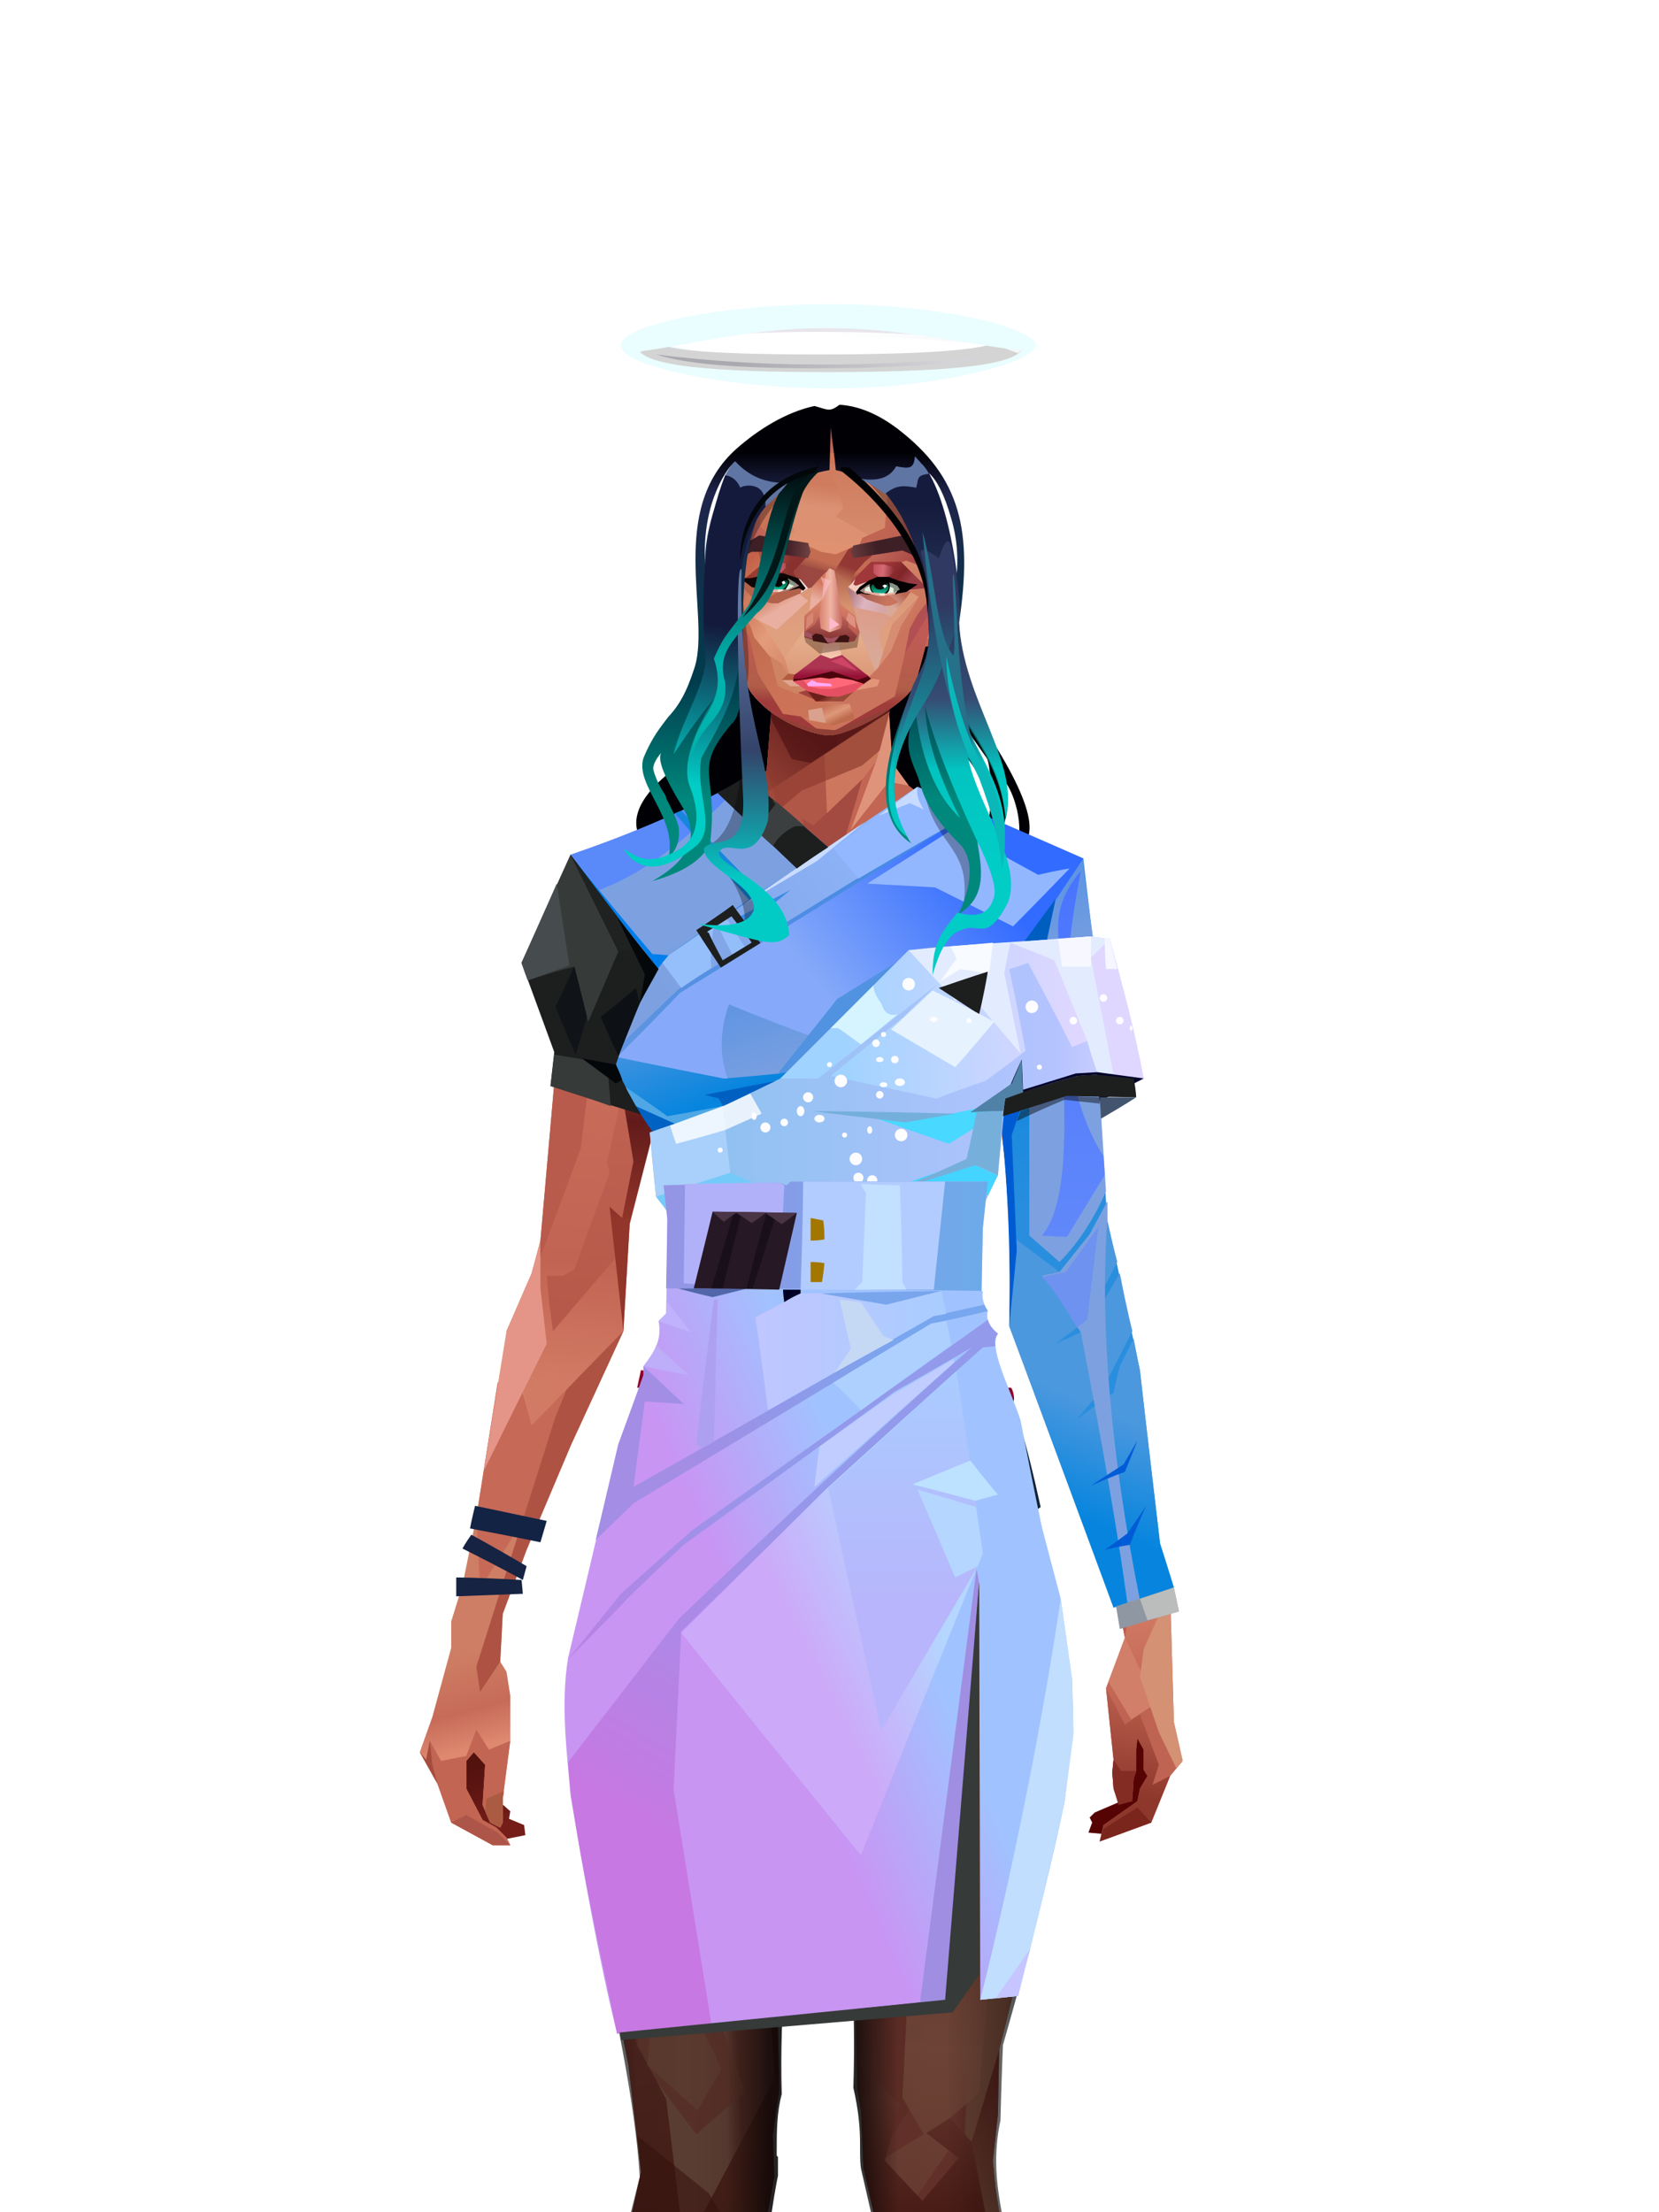 <?xml version="1.0" encoding="UTF-8"?>
<svg xmlns="http://www.w3.org/2000/svg" xmlns:xlink="http://www.w3.org/1999/xlink" width="1320px" height="1760px" viewBox="0 0 1320 1760" version="1.1">
<defs>
</defs>

<defs>
<filter width="155%" height="561%" x="-27%" y="-230%" id="id-female-2_foreground_overlay_halo_back-0" filterUnits="objectBoundingBox">
<feGaussianBlur in="SourceGraphic" stdDeviation="30">
</feGaussianBlur>
</filter>
<linearGradient x1="87%" y1="158%" x2="23%" y2="158%" id="id-female-2_foreground_overlay_halo_back-1">
<stop stop-color="#d5d4d8" offset="0%">
</stop>
<stop stop-color="#aaa9b0" offset="100%">
</stop>
</linearGradient>
</defs>
<g transform="translate(494,268)" id="id-female-2_foreground_overlay_halo_back-2">
<path d="M 168 41 C 254 41 329 20 330 7 C 331 -7 250 25 165 25 C 80 25 0 -10 0 7 C 0 23 83 41 168 41 Z" fill="#eafdff" id="id-female-2_foreground_overlay_halo_back-3" filter="url(#id-female-2_foreground_overlay_halo_back-0)">
</path>
<path d="M 164 28 C 250 28 320 24 320 7 C 320 3 315 1 304 1 C 298 10 249 14 157 14 C 65 14 22 10 28 0 C 18 1 13 3 13 7 C 13 24 78 28 164 28 Z" fill="#d4d4d4" id="id-female-2_foreground_overlay_halo_back-3">
</path>
<path d="M 28 14 C 53 22 95 25 156 25 C 217 25 265 22 300 15 C 249 20 201 22 156 22 C 111 22 68 19 28 14 Z" fill="url(#id-female-2_foreground_overlay_halo_back-1)" id="id-female-2_foreground_overlay_halo_back-6">
</path>
</g>
<defs>
</defs>
<path d="M 516 671 C 511 652 514 638 527 631 L 516 671 C 513 672 512 672 512 671 C 500 655 507 636 531 616 L 581 464 L 740 464 L 751 534 C 808 610 829 656 815 671 C 814 671 812 674 810 671 C 815 647 801 620 798 621 C 798 621 806 639 795 671 C 794 675 771 687 781 671 C 791 656 789 608 785 603 C 773 586 758 564 757 566 C 756 582 798 686 794 687 C 723 711 608 685 516 671 Z" fill="#010005" id="id-female-5_45_siren_back-0">
</path>
<defs>
<linearGradient x1="100%" y1="46%" x2="12%" y2="47%" id="id-female-6.6_base_1-0">
<stop stop-color="#cc6f5c" offset="0%">
</stop>
<stop stop-color="#dc8069" offset="21%">
</stop>
<stop stop-color="#dd9482" offset="46%">
</stop>
<stop stop-color="#dd8570" offset="80%">
</stop>
<stop stop-color="#d47863" offset="100%">
</stop>
</linearGradient>
<linearGradient x1="53%" y1="81%" x2="50%" y2="21%" id="id-female-6.6_base_1-1">
<stop stop-color="#bf6352" offset="0%">
</stop>
<stop stop-color="#d17963" offset="24%">
</stop>
<stop stop-color="#d27c66" offset="100%">
</stop>
</linearGradient>
<linearGradient x1="52%" y1="-4%" x2="46%" y2="70%" id="id-female-6.6_base_1-2">
<stop stop-color="#be6352" offset="0%">
</stop>
<stop stop-color="#8e382c" offset="100%">
</stop>
</linearGradient>
<linearGradient x1="46%" y1="43%" x2="15%" y2="43%" id="id-female-6.6_base_1-3">
<stop stop-color="#c16252" offset="0%">
</stop>
<stop stop-color="#bf6050" offset="8%">
</stop>
<stop stop-color="#a6493b" offset="100%">
</stop>
</linearGradient>
<linearGradient x1="54%" y1="37%" x2="12%" y2="72%" id="id-female-6.6_base_1-4">
<stop stop-color="#3c050a" offset="0%">
</stop>
<stop stop-color="#9a4336" offset="100%">
</stop>
</linearGradient>
<linearGradient x1="40%" y1="14%" x2="61%" y2="85%" id="id-female-6.6_base_1-5">
<stop stop-color="#54120f" offset="0%">
</stop>
<stop stop-color="#741d19" offset="100%">
</stop>
</linearGradient>
<linearGradient x1="27%" y1="47%" x2="91%" y2="49%" id="id-female-6.6_base_1-6">
<stop stop-color="#e19d89" offset="0%">
</stop>
<stop stop-color="#e9a18e" offset="100%">
</stop>
</linearGradient>
<linearGradient x1="47%" y1="60%" x2="49%" y2="79%" id="id-female-6.6_base_1-7">
<stop stop-color="#ce7e65" offset="0%">
</stop>
<stop stop-color="#c76b58" offset="60%">
</stop>
<stop stop-color="#de8970" offset="100%">
</stop>
</linearGradient>
<linearGradient x1="29%" y1="56%" x2="69%" y2="53%" id="id-female-6.6_base_1-8">
<stop stop-color="#d48f77" offset="0%">
</stop>
<stop stop-color="#c06352" offset="8%">
</stop>
<stop stop-color="#cd6f5d" offset="18%">
</stop>
<stop stop-color="#ba5e4e" offset="38%">
</stop>
<stop stop-color="#c86c59" offset="65%">
</stop>
<stop stop-color="#b8594a" offset="81%">
</stop>
<stop stop-color="#ad5343" offset="100%">
</stop>
</linearGradient>
<linearGradient x1="47%" y1="45%" x2="54%" y2="46%" id="id-female-6.6_base_1-9">
<stop stop-color="#bf6151" offset="0%">
</stop>
<stop stop-color="#b75d4c" offset="62%">
</stop>
<stop stop-color="#af5646" offset="77%">
</stop>
<stop stop-color="#c37b60" offset="100%">
</stop>
</linearGradient>
<linearGradient x1="51%" y1="7%" x2="50%" y2="100%" id="id-female-6.6_base_1-10">
<stop stop-color="#b95a4b" offset="0%">
</stop>
<stop stop-color="#d38369" offset="75%">
</stop>
<stop stop-color="#d5856b" offset="100%" stop-opacity="0.452">
</stop>
</linearGradient>
<linearGradient x1="51%" y1="11%" x2="49%" y2="93%" id="id-female-6.6_base_1-11">
<stop stop-color="#cf725f" offset="0%">
</stop>
<stop stop-color="#c26453" offset="73%">
</stop>
<stop stop-color="#d27b64" offset="100%">
</stop>
</linearGradient>
<linearGradient x1="51%" y1="-5%" x2="48%" y2="96%" id="id-female-6.6_base_1-12">
<stop stop-color="#c86b5a" offset="0%">
</stop>
<stop stop-color="#b6594a" offset="100%">
</stop>
</linearGradient>
<linearGradient x1="50%" y1="19%" x2="50%" y2="69%" id="id-female-6.6_base_1-13">
<stop stop-color="#9b453a" offset="0%">
</stop>
<stop stop-color="#621b1a" offset="45%">
</stop>
<stop stop-color="#92352a" offset="100%">
</stop>
</linearGradient>
<linearGradient x1="46%" y1="74%" x2="39%" y2="35%" id="id-female-6.6_base_1-14">
<stop stop-color="#9c4034" offset="0%">
</stop>
<stop stop-color="#af5244" offset="51%">
</stop>
<stop stop-color="#9f4438" offset="100%" stop-opacity="0">
</stop>
</linearGradient>
<linearGradient x1="46%" y1="16%" x2="49%" y2="82%" id="id-female-6.6_base_1-15">
<stop stop-color="#9b473d" offset="0%" stop-opacity="0.186">
</stop>
<stop stop-color="#5f2520" offset="100%">
</stop>
</linearGradient>
<linearGradient x1="41%" y1="19%" x2="50%" y2="100%" id="id-female-6.6_base_1-16">
<stop stop-color="#bb6351" offset="0%">
</stop>
<stop stop-color="#90372c" offset="100%">
</stop>
</linearGradient>
<linearGradient x1="50%" y1="31%" x2="45%" y2="50%" id="id-female-6.6_base_1-17">
<stop stop-color="#cf7560" offset="0%">
</stop>
<stop stop-color="#d68a70" offset="100%">
</stop>
</linearGradient>
<linearGradient x1="51%" y1="22%" x2="50%" y2="100%" id="id-female-6.6_base_1-18">
<stop stop-color="#9b4237" offset="0%">
</stop>
<stop stop-color="#b77057" offset="100%">
</stop>
</linearGradient>
<linearGradient x1="49%" y1="0%" x2="50%" y2="100%" id="id-female-6.6_base_1-19">
<stop stop-color="#d27a64" offset="0%" stop-opacity="0.648">
</stop>
<stop stop-color="#cc715d" offset="100%">
</stop>
</linearGradient>
<linearGradient x1="44%" y1="15%" x2="50%" y2="100%" id="id-female-6.6_base_1-20">
<stop stop-color="#b05345" offset="0%">
</stop>
<stop stop-color="#9f4739" offset="100%">
</stop>
</linearGradient>
<linearGradient x1="52%" y1="21%" x2="49%" y2="83%" id="id-female-6.6_base_1-21">
<stop stop-color="#cb725d" offset="0%">
</stop>
<stop stop-color="#d6866c" offset="48%">
</stop>
<stop stop-color="#d6896e" offset="100%" stop-opacity="0.854">
</stop>
</linearGradient>
<linearGradient x1="85%" y1="60%" x2="15%" y2="60%" id="id-female-6.6_base_1-22">
<stop stop-color="#cc6f5c" offset="0%">
</stop>
<stop stop-color="#b65849" offset="100%">
</stop>
</linearGradient>
<linearGradient x1="48%" y1="-20%" x2="59%" y2="91%" id="id-female-6.6_base_1-23">
<stop stop-color="#d27f6c" offset="0%">
</stop>
<stop stop-color="#b35748" offset="60%">
</stop>
<stop stop-color="#b15546" offset="72%">
</stop>
<stop stop-color="#c26455" offset="100%">
</stop>
</linearGradient>
<linearGradient x1="55%" y1="48%" x2="46%" y2="33%" id="id-female-6.6_base_1-24">
<stop stop-color="#cc705c" offset="0%">
</stop>
<stop stop-color="#cf6b5a" offset="86%">
</stop>
<stop stop-color="#c56958" offset="100%">
</stop>
</linearGradient>
<linearGradient x1="50%" y1="19%" x2="50%" y2="78%" id="id-female-6.6_base_1-25">
<stop stop-color="#7c241c" offset="0%">
</stop>
<stop stop-color="#9a3329" offset="50%">
</stop>
<stop stop-color="#842c26" offset="100%">
</stop>
<stop stop-color="#842c26" offset="100%">
</stop>
</linearGradient>
<linearGradient x1="50%" y1="10%" x2="50%" y2="43%" id="id-female-6.6_base_1-26">
<stop stop-color="#c06756" offset="0%">
</stop>
<stop stop-color="#b85c4d" offset="15%">
</stop>
<stop stop-color="#99362a" offset="68%">
</stop>
<stop stop-color="#a8483a" offset="100%">
</stop>
</linearGradient>
<linearGradient x1="89%" y1="50%" x2="7%" y2="52%" id="id-female-6.6_base_1-27">
<stop stop-color="#842c22" offset="0%">
</stop>
<stop stop-color="#b85c4d" offset="53%" stop-opacity="0.199">
</stop>
<stop stop-color="#99362a" offset="75%">
</stop>
<stop stop-color="#8d3126" offset="100%">
</stop>
</linearGradient>
<linearGradient x1="44%" y1="70%" x2="86%" y2="30%" id="id-female-6.6_base_1-28">
<stop stop-color="#d78e7b" offset="0%">
</stop>
<stop stop-color="#e0907c" offset="100%">
</stop>
</linearGradient>
<linearGradient x1="19%" y1="86%" x2="73%" y2="32%" id="id-female-6.6_base_1-29">
<stop stop-color="#8d342a" offset="0%">
</stop>
<stop stop-color="#c77c6a" offset="40%">
</stop>
<stop stop-color="#e19c86" offset="100%">
</stop>
</linearGradient>
<linearGradient x1="35%" y1="94%" x2="47%" y2="12%" id="id-female-6.6_base_1-30">
<stop stop-color="#cd8470" offset="0%">
</stop>
<stop stop-color="#c77c6a" offset="40%">
</stop>
<stop stop-color="#df907c" offset="100%">
</stop>
</linearGradient>
<linearGradient x1="50%" y1="54%" x2="27%" y2="9%" id="id-female-6.6_base_1-31">
<stop stop-color="#ddab90" offset="0%">
</stop>
<stop stop-color="#ddab90" offset="100%" stop-opacity="0.078">
</stop>
</linearGradient>
<linearGradient x1="20%" y1="36%" x2="93%" y2="69%" id="id-female-6.6_base_1-32">
<stop stop-color="#e19d8b" offset="0%">
</stop>
<stop stop-color="#da846f" offset="70%">
</stop>
<stop stop-color="#9b3f34" offset="100%">
</stop>
</linearGradient>
<linearGradient x1="36%" y1="84%" x2="25%" y2="44%" id="id-female-6.6_base_1-33">
<stop stop-color="#c96d62" offset="0%" stop-opacity="0.509">
</stop>
<stop stop-color="#90372c" offset="35%" stop-opacity="0.675">
</stop>
<stop stop-color="#762e17" offset="100%" stop-opacity="0">
</stop>
</linearGradient>
<linearGradient x1="63%" y1="95%" x2="43%" y2="20%" id="id-female-6.6_base_1-34">
<stop stop-color="#c06352" offset="0%">
</stop>
<stop stop-color="#cf7762" offset="46%">
</stop>
<stop stop-color="#c26655" offset="100%">
</stop>
</linearGradient>
<linearGradient x1="40%" y1="0%" x2="50%" y2="86%" id="id-female-6.6_base_1-35">
<stop stop-color="#c56656" offset="0%">
</stop>
<stop stop-color="#d27a64" offset="100%">
</stop>
</linearGradient>
<linearGradient x1="50%" y1="0%" x2="50%" y2="92%" id="id-female-6.6_base_1-36">
<stop stop-color="#d27662" offset="0%">
</stop>
<stop stop-color="#d37b65" offset="100%">
</stop>
</linearGradient>
<linearGradient x1="33%" y1="79%" x2="21%" y2="44%" id="id-female-6.6_base_1-37">
<stop stop-color="#be6457" offset="0%">
</stop>
<stop stop-color="#983f32" offset="28%" stop-opacity="0.928">
</stop>
<stop stop-color="#762e17" offset="100%" stop-opacity="0">
</stop>
</linearGradient>
<linearGradient x1="4%" y1="47%" x2="92%" y2="45%" id="id-female-6.6_base_1-38">
<stop stop-color="#732617" offset="0%">
</stop>
<stop stop-color="#832e1d" offset="17%" stop-opacity="0.753">
</stop>
<stop stop-color="#9e4b3d" offset="48%" stop-opacity="0.386">
</stop>
<stop stop-color="#8e3d31" offset="78%" stop-opacity="0.762">
</stop>
<stop stop-color="#823328" offset="100%">
</stop>
</linearGradient>
<linearGradient x1="60%" y1="45%" x2="67%" y2="53%" id="id-female-6.6_base_1-39">
<stop stop-color="#e79081" offset="0%">
</stop>
<stop stop-color="#f6aca6" offset="100%">
</stop>
</linearGradient>
<linearGradient x1="48%" y1="15%" x2="54%" y2="81%" id="id-female-6.6_base_1-40">
<stop stop-color="#d99776" offset="0%" stop-opacity="0.4">
</stop>
<stop stop-color="#d99776" offset="100%">
</stop>
</linearGradient>
<linearGradient x1="47%" y1="44%" x2="50%" y2="61%" id="id-female-6.6_base_1-41">
<stop stop-color="#943b2f" offset="0%" stop-opacity="0.175">
</stop>
<stop stop-color="#611c1b" offset="100%">
</stop>
</linearGradient>
<linearGradient x1="26%" y1="-7%" x2="50%" y2="96%" id="id-female-6.6_base_1-42">
<stop stop-color="#37373f" offset="0%">
</stop>
<stop stop-color="#19191d" offset="100%">
</stop>
</linearGradient>
<linearGradient x1="50%" y1="12%" x2="59%" y2="82%" id="id-female-6.6_base_1-43">
<stop stop-color="#252525" offset="0%">
</stop>
<stop stop-color="#101010" offset="100%">
</stop>
</linearGradient>
<linearGradient x1="25%" y1="-16%" x2="50%" y2="98%" id="id-female-6.6_base_1-44">
<stop stop-color="#37373f" offset="0%">
</stop>
<stop stop-color="#19191d" offset="100%">
</stop>
</linearGradient>
<linearGradient x1="75%" y1="39%" x2="50%" y2="93%" id="id-female-6.6_base_1-45">
<stop stop-color="#252525" offset="0%">
</stop>
<stop stop-color="#000000" offset="100%">
</stop>
</linearGradient>
</defs>
<g transform="translate(334,549)" id="id-female-6.6_base_1-46">
<polygon points="561 754 565 871 565 881 537 893 533 897 535 901 532 909 543 910 597 864" fill="#560304" id="id-female-6.6_base_1-47">
</polygon>
<polygon points="537 282 539 246 535 195 529 158 522 137 484 118 440 111 212 111 188 113 157 123 121 139 111 186 108 221 109 290" fill="url(#id-female-6.6_base_1-0)" id="id-female-6.6_base_1-47">
</polygon>
<polygon points="467 393 474 506 503 589 537 672 556 728 561 754 546 794 552 851 551 861 552 874 556 885 567 882 568 866 570 860 570 843 571 834 576 843 576 859 579 864 573 874 571 884 544 903 541 916 582 901 597 864 607 852 600 821 597 716 589 695 582 655 569 523 544 425" fill="url(#id-female-6.6_base_1-1)" id="id-female-6.6_base_1-47">
</polygon>
<polygon points="546 794 552 851 551 861 552 874 556 885 567 882 568 866 570 860 570 843 571 834 576 843 576 859 579 864 573 874 571 884 544 903 541 916 582 901 597 864 583 871 588 855 573 815 561 823" fill="url(#id-female-6.6_base_1-2)" id="id-female-6.6_base_1-47">
</polygon>
<polygon points="552 851 551 861 552 874 556 887 567 884 568 866 570 860 558 860" fill="#822c24" id="id-female-6.6_base_1-47">
</polygon>
<polygon points="544 906 541 916 582 901 571 889" fill="#7b261d" id="id-female-6.6_base_1-47">
</polygon>
<polygon points="561 754 548 789 566 819 586 806" fill="#d27f6a" id="id-female-6.6_base_1-47">
</polygon>
<polygon points="486 648 477 599 453 529 440 504 437 490 439 460 449 402 456 340 188 343 198 411 202 493 162 596 153 638 266 693 319 721 386 693" fill="url(#id-female-6.6_base_1-3)" id="id-female-6.6_base_1-47">
</polygon>
<polygon points="486 648 477 599 453 529 440 504 437 490 439 460 449 402 456 340 296 353 376 634" fill="#c56656" id="id-female-6.6_base_1-47">
</polygon>
<g transform="translate(188,0)" id="id-female-6.6_base_1-56">
<polygon points="274 114 253 111 232 100 201 76 188 58 184 1 93 1 88 64 25 111 1 113 103 123 121 135 134 138 149 121 161 117 187 119 225 114" fill="#c36553" id="id-female-6.6_base_1-47">
</polygon>
<polygon points="201 76 188 58 185 12 175 57 155 111 185 73" fill="#df937b" id="id-female-6.6_base_1-47">
</polygon>
<polygon points="149 1 93 1 88 64 108 126 121 135 133 138" fill="#b15748" id="id-female-6.6_base_1-47">
</polygon>
<polygon points="116 102 120 113 118 115 136 135 150 119 164 71 125 108" fill="#a34a41" id="id-female-6.6_base_1-60">
</polygon>
<polygon points="121 127 133 138 145 124" fill="#982e29" id="id-female-6.6_base_1-61">
</polygon>
<polygon points="136 98 164 71 175 57 186 17 134 51" fill="#cc775e" id="id-female-6.6_base_1-62">
</polygon>
<polygon points="97 96 116 80 164 60 178 48 186 17 184 1 93 1 88 64 45 96" fill="#8e3a2f" opacity="0.654" id="id-female-6.6_base_1-47">
</polygon>
<polygon points="186 17 184 1 93 1 88 64 45 96 66 96" fill="url(#id-female-6.6_base_1-4)" opacity="0.467" id="id-female-6.6_base_1-47">
</polygon>
<polygon points="123 58 176 23 186 17 184 1 93 1 91 22 108 55" fill="#380409" opacity="0.434" id="id-female-6.6_base_1-47">
</polygon>
</g>
<polygon points="41 844 33 856 36 895 64 915 84 911 83 903 71 898 72 892 63 884 52 849" fill="url(#id-female-6.6_base_1-5)" id="id-female-6.6_base_1-47">
</polygon>
<polygon points="315 152 285 173 320 188 357 166" fill="#e59b87" id="id-female-6.6_base_1-67">
</polygon>
<polygon points="327 150 370 130 342 127" fill="#c76b58" id="id-female-6.6_base_1-68">
</polygon>
<polygon points="301 142 303 148 243 131 240 119 276 119" fill="#c76b58" id="id-female-6.6_base_1-69">
</polygon>
<polygon points="159 149 206 123 269 123 303 144 297 118 188 113 157 123 121 139" fill="url(#id-female-6.6_base_1-6)" id="id-female-6.6_base_1-47">
</polygon>
<polygon points="157 123 121 139 153 167 196 134" fill="#f2afa7" id="id-female-6.6_base_1-47">
</polygon>
<polygon points="89 584 77 541 62 551 45 658 34 712 25 741 25 762 10 817 0 845 14 870 25 901 58 919 72 919 69 913 61 905 50 899 37 874 37 852 43 845 52 855 50 887 56 901 64 905 66 901 66 882 72 836 72 800 69 781 64 773 66 735 85 684 121 599 162 510" fill="url(#id-female-6.6_base_1-7)" id="id-female-6.6_base_1-47">
</polygon>
<polygon points="89 584 77 541 62 551 45 658 48 715 121 599 162 510" fill="#c66957" id="id-female-6.6_base_1-47">
</polygon>
<polygon points="55 843 45 827 37 848 17 852 8 836 5 851 0 845 14 870 25 901 58 919 72 919 69 913 61 905 50 899 37 874 37 852 43 845 52 855 50 887 56 901 64 905 66 901 66 882 72 836" fill="#c26553" id="id-female-6.6_base_1-47">
</polygon>
<polygon points="53 882 52 892 56 901 64 905 66 901 66 882 67 876" fill="#ab5b42" id="id-female-6.6_base_1-47">
</polygon>
<polygon points="25 901 58 919 72 919 62 909 37 895" fill="#ae5549" id="id-female-6.6_base_1-47">
</polygon>
<polygon points="160 467 145 488 108 578 45 777 48 797 64 773 66 735 85 684 121 599 162 510" fill="#ae5344" id="id-female-6.6_base_1-47">
</polygon>
<polygon points="169 1211 277 1211 282 1183 281 1150 284 1127 286 1114 285 1063 293 972 306 866 311 792 309 768 323 771 337 768 333 817 333 855 339 924 346 1008 348 1113 351 1130 353 1176 361 1211 461 1211 458 1191 456 1170 460 1133 461 1082 505 905 516 839 518 826 512 762 503 706 486 648 482 629 386 690 318 718 266 690 184 629 153 637 132 731 119 781 118 813 123 862 131 916 166 1094 176 1179" fill="url(#id-female-6.6_base_1-8)" id="id-female-6.6_base_1-47">
</polygon>
<polygon points="463 664 416 771 400 819 392 1125 359 1178 398 1204 441 1153 461 1082 505 905 516 839 518 826 515 789 490 714" fill="url(#id-female-6.6_base_1-9)" id="id-female-6.6_base_1-47">
</polygon>
<polygon points="422 1160 395 1199 365 1171 401 1149 384 1120 391 983 411 786 416 771 448 697 454 1013 445 1116 407 1149" fill="url(#id-female-6.6_base_1-10)" id="id-female-6.6_base_1-80">
</polygon>
<polygon points="121 139 111 186 108 221 109 290 96 438 89 464 69 510 89 585 162 510 167 425 162 241" fill="url(#id-female-6.6_base_1-11)" id="id-female-6.6_base_1-47">
</polygon>
<polygon points="101 466 103 488 106 510 160 447 179 359 164 232 187 184 186 179 132 181 161 234 161 321 149 376 151 384 123 461 114 466" fill="url(#id-female-6.6_base_1-12)" id="id-female-6.6_base_1-82">
</polygon>
<polygon points="96 438 89 464 69 510 51 621 101 520 96 476" fill="#e49587" id="id-female-6.6_base_1-47">
</polygon>
<polygon points="96 451 128 365 134 316 121 139 111 186 108 221 109 290 96 438" fill="#b85b4c" id="id-female-6.6_base_1-47">
</polygon>
<polygon points="184 241 177 248 162 225 138 289 161 321 170 375 161 420 151 411 162 510 167 425 188 343" fill="url(#id-female-6.6_base_1-13)" id="id-female-6.6_base_1-47">
</polygon>
<polygon points="284 1127 286 1114 285 1063 293 972 306 866 311 792 309 768 323 771 337 768 333 817 333 855 339 924 346 1008 375 889 416 771 463 664 490 714 515 790 512 762 503 706 486 648 477 599 471 583 420 650 316 720 201 654 244 742 264 824 275 994" fill="url(#id-female-6.6_base_1-14)" id="id-female-6.6_base_1-47">
</polygon>
<polygon points="298 930 306 866 311 792 309 768 323 771 337 768 333 817 333 855 336 894 347 826 360 784 378 733 388 687 321 739 254 687 267 736 291 821" fill="url(#id-female-6.6_base_1-15)" id="id-female-6.6_base_1-47">
</polygon>
<polygon points="348 1093 348 1113 351 1130 353 1176 361 1211 461 1211 439 1155 422 1136 403 1148 429 1168 400 1202 370 1170 382 1125" fill="url(#id-female-6.6_base_1-16)" id="id-female-6.6_base_1-47">
</polygon>
<polygon points="10 855 8 836 5 851 0 845 14 870" fill="#a64c3f" id="id-female-6.6_base_1-47">
</polygon>
<polygon points="520 500 516 520 544 629 474 500 490 399" fill="url(#id-female-6.6_base_1-17)" id="id-female-6.6_base_1-90">
</polygon>
<polygon points="461 1211 458 1191 456 1170 460 1133 461 1082 439 1155 450 1211" fill="url(#id-female-6.6_base_1-18)" id="id-female-6.6_base_1-47">
</polygon>
<polygon points="220 1149 259 1115 240 1063 232 973 266 819 240 713 201 661 158 650 201 784 183 925 170 1083" fill="url(#id-female-6.6_base_1-19)" id="id-female-6.6_base_1-92">
</polygon>
<polygon points="169 1211 277 1211 282 1183 281 1150 284 1127 286 1114 286 1098 226 1211 207 1211 196 1121 173 1078 150 1014 166 1094 176 1179" fill="url(#id-female-6.6_base_1-20)" id="id-female-6.6_base_1-47">
</polygon>
<polygon points="173 1078 183 924 150 1014" fill="#b76050" id="id-female-6.6_base_1-47">
</polygon>
<polygon points="169 1211 239 1211 230 1196 204 1175 173 1150 176 1179" fill="#7e2a20" opacity="0.574" id="id-female-6.6_base_1-47">
</polygon>
<polygon points="221 1130 240 1097 224 1063 224 983 240 804 217 698 190 668 212 771 212 910 190 998 181 1094" fill="url(#id-female-6.6_base_1-21)" id="id-female-6.6_base_1-92">
</polygon>
<polygon points="217 795 221 692 200 667 169 658 200 737" fill="#d6886e" id="id-female-6.6_base_1-97">
</polygon>
<polygon points="511 476 492 419 481 447 484 356 521 274 533 417" fill="url(#id-female-6.6_base_1-22)" id="id-female-6.6_base_1-98">
</polygon>
<polygon points="569 523 544 425 542 346 537 282 539 246 535 195 529 158 522 137 494 161 419 158 471 211 516 290 525 411 511 477 518 507 535 462 562 543" fill="url(#id-female-6.6_base_1-23)" id="id-female-6.6_base_1-47">
</polygon>
<polygon points="486 389 533 243 501 167 464 207 451 247 463 265" fill="url(#id-female-6.6_base_1-24)" id="id-female-6.6_base_1-100">
</polygon>
<polygon points="473 490 474 506 503 589 537 672 556 728 561 754 567 712 543 623" fill="#b95c4e" id="id-female-6.6_base_1-47">
</polygon>
<polygon points="460 328 466 378 474 506 490 425 486 392 469 274 479 230 461 260 454 251" fill="url(#id-female-6.6_base_1-25)" id="id-female-6.6_base_1-47">
</polygon>
<polygon points="440 504 437 490 439 460 449 402 456 340 458 328 325 282 188 343 198 411 202 493 162 596 157 621 161 633 169 599 173 570 204 506 202 458 217 402 286 365 321 352 353 360 422 402 431 493 437 520" fill="url(#id-female-6.6_base_1-26)" id="id-female-6.6_base_1-47">
</polygon>
<polygon points="451 385 456 340 458 328 364 340 330 308 268 343 188 343 194 379 262 368 312 343 335 340 381 368" fill="url(#id-female-6.6_base_1-27)" id="id-female-6.6_base_1-47">
</polygon>
<polygon points="286 328 306 310 330 274 453 252 464 205 421 156 317 204 219 165 210 154 188 180" fill="url(#id-female-6.6_base_1-28)" id="id-female-6.6_base_1-105">
</polygon>
<path d="M 422 195 L 405 190 C 377 190 357 198 343 214 C 329 230 322 250 323 276 C 324 301 331 320 345 333 C 365 351 384 356 405 356 C 425 356 444 347 450 342 C 454 339 457 335 460 328 C 463 323 466 317 467 308 C 469 294 466 276 457 254 L 422 195 Z" fill="url(#id-female-6.6_base_1-29)" id="id-female-6.6_base_1-106">
</path>
<path d="M 422 195 L 417 175 C 386 188 366 196 358 201 C 355 203 351 206 348 208 C 348 209 381 253 448 342 C 454 338 459 332 463 324 C 469 310 469 301 469 293 C 469 287 465 275 459 257 L 422 195 Z" fill="url(#id-female-6.6_base_1-30)" id="id-female-6.6_base_1-106">
</path>
<path d="M 375 226 C 338 253 343 276 343 284 C 343 291 353 319 371 335 C 379 342 422 349 447 331 C 468 316 472 294 458 265 C 427 221 400 208 375 226 Z" fill="url(#id-female-6.6_base_1-31)" opacity="0.282" id="id-female-6.6_base_1-106">
</path>
<path d="M 272 205 C 260 199 243 200 221 209 C 187 227 169 258 168 303 C 167 319 184 342 190 346 C 197 351 212 356 239 353 C 257 351 272 344 284 333 C 303 312 312 288 309 260 C 305 217 291 214 272 205 Z" fill="url(#id-female-6.6_base_1-32)" id="id-female-6.6_base_1-109">
</path>
<path d="M 340 285 C 333 252 328 240 326 248 C 324 254 323 263 323 276 C 324 301 331 320 345 333 C 365 351 382 356 404 356 C 425 356 444 347 450 342 C 456 337 465 325 468 308 C 472 290 465 276 463 268 C 461 263 460 259 458 255 L 442 290 L 399 304 L 366 300 L 340 285 Z" fill="url(#id-female-6.6_base_1-33)" id="id-female-6.6_base_1-106">
</path>
<path d="M 153 637 L 149 654 L 132 731 L 130 739 C 133 730 135 723 137 718 C 140 709 147 691 149 680 C 151 671 155 655 161 633 L 172 570 L 162 596 L 153 637 Z" fill="#7d362e" id="id-female-6.6_base_1-47">
</path>
<path d="M 259 203 C 254 199 240 185 217 163 L 210 153 L 186 180 C 192 211 192 231 186 239 C 175 256 168 277 168 303 C 168 324 190 352 239 344 C 252 342 274 217 259 203 Z" fill="#db927f" id="id-female-6.6_base_1-109">
</path>
<polygon points="175 565 203 550 234 558 241 520 203 455 203 507" fill="#9e4435" id="id-female-6.6_base_1-113">
</polygon>
<polygon points="241 442 241 518 229 556 233 629 266 657 316 707 381 659 395 629 364 504 350 504 301 380" fill="url(#id-female-6.6_base_1-34)" id="id-female-6.6_base_1-114">
</polygon>
<polygon points="432 626 427 589 407 518 414 505 450 568 470 618" fill="url(#id-female-6.6_base_1-35)" id="id-female-6.6_base_1-115">
</polygon>
<polygon points="302 376 254 442 254 546 302 590 364 568 364 504 350 504 376 454 345 400" fill="url(#id-female-6.6_base_1-36)" id="id-female-6.6_base_1-114">
</polygon>
<polygon points="317 480 342 436 319 413 300 447" fill="#c96c5a" id="id-female-6.6_base_1-117">
</polygon>
<polygon points="304 541 318 507 329 541 314 549" fill="#c06352" id="id-female-6.6_base_1-118">
</polygon>
<polygon points="306 543 316 578 329 541" fill="#df8f72" id="id-female-6.6_base_1-119">
</polygon>
<path d="M 178 333 C 179 334 180 336 182 338 C 184 342 186 343 189 346 C 190 347 197 351 206 353 C 215 354 226 355 239 353 C 257 351 272 344 284 333 C 293 322 299 313 302 305 C 304 301 307 293 309 277 C 310 274 310 268 309 260 L 228 277 L 207 295 L 178 333 Z" fill="url(#id-female-6.6_base_1-37)" id="id-female-6.6_base_1-109">
</path>
<polygon points="306 543 308 550 324 556 329 541" fill="#e6a08a" id="id-female-6.6_base_1-119">
</polygon>
<polygon points="308 543 318 525 323 542 314 548" fill="#7e312c" id="id-female-6.6_base_1-122">
</polygon>
<polygon points="152 641 162 596 176 561 185 617 214 602 246 628 323 690 404 628 423 605 454 605 470 577 477 599 482 629 388 689 337 768 323 771 309 768 259 688 175 639 142 688" fill="url(#id-female-6.6_base_1-38)" opacity="0.442" id="id-female-6.6_base_1-123">
</polygon>
<polygon points="490 154 522 137 484 118 412 123" fill="url(#id-female-6.6_base_1-39)" id="id-female-6.6_base_1-47">
</polygon>
<polygon points="573 785 588 829 602 858 607 852 600 821 597 716 576 763" fill="#d49173" id="id-female-6.6_base_1-47">
</polygon>
<polygon points="574 722 589 695 582 655 533 542" fill="url(#id-female-6.6_base_1-40)" id="id-female-6.6_base_1-47">
</polygon>
<polygon points="172 640 241 690 309 768 323 771 338 768 395 706 469 661 404 650 313 706 217 629" fill="url(#id-female-6.6_base_1-41)" opacity="0.571" id="id-female-6.6_base_1-127">
</polygon>
<g transform="translate(188,270)" id="id-female-6.6_base_1-128">
<polygon points="207 13 207 10 217 2 220 2 239 21 258 39 260 42 250 51 246 52 226 33" fill="url(#id-female-6.6_base_1-42)" id="id-female-6.6_base_1-129">
</polygon>
<polygon points="208 40 218 50 222 50 240 33 257 13 257 9 247 0 244 1 230 19 209 36" fill="url(#id-female-6.6_base_1-43)" id="id-female-6.6_base_1-130">
</polygon>
<polygon points="1 13 1 10 10 2 15 2 32 21 50 39 52 42 42 52 38 52 19 33" fill="url(#id-female-6.6_base_1-44)" id="id-female-6.6_base_1-129">
</polygon>
<polygon points="0 43 10 53 14 53 33 35 50 15 50 11 40 3 36 4 19 23 1 39" fill="url(#id-female-6.6_base_1-45)" id="id-female-6.6_base_1-130">
</polygon>
</g>
</g>
<defs>
<linearGradient x1="50%" y1="0%" x2="50%" y2="62%" id="id-female-6.8_face_1-0">
<stop stop-color="#e3a189" offset="0%">
</stop>
<stop stop-color="#c36851" offset="100%">
</stop>
</linearGradient>
<linearGradient x1="39%" y1="5%" x2="39%" y2="67%" id="id-female-6.8_face_1-1">
<stop stop-color="#cc7457" offset="0%">
</stop>
<stop stop-color="#dfa080" offset="100%">
</stop>
</linearGradient>
<linearGradient x1="65%" y1="0%" x2="47%" y2="79%" id="id-female-6.8_face_1-2">
<stop stop-color="#dc9580" offset="0%">
</stop>
<stop stop-color="#daa897" offset="100%">
</stop>
</linearGradient>
<linearGradient x1="92%" y1="40%" x2="58%" y2="65%" id="id-female-6.8_face_1-3">
<stop stop-color="#b96653" offset="0%">
</stop>
<stop stop-color="#daa897" offset="100%">
</stop>
</linearGradient>
<linearGradient x1="50%" y1="27%" x2="50%" y2="147%" id="id-female-6.8_face_1-4">
<stop stop-color="#e4ab89" offset="0%">
</stop>
<stop stop-color="#d3876b" offset="100%">
</stop>
</linearGradient>
<linearGradient x1="7%" y1="20%" x2="70%" y2="67%" id="id-female-6.8_face_1-5">
<stop stop-color="#c36248" offset="0%">
</stop>
<stop stop-color="#e39c7b" offset="37%">
</stop>
<stop stop-color="#d78b6c" offset="58%">
</stop>
<stop stop-color="#cb745d" offset="100%">
</stop>
</linearGradient>
<linearGradient x1="28%" y1="27%" x2="54%" y2="70%" id="id-female-6.8_face_1-6">
<stop stop-color="#c16c4e" offset="0%">
</stop>
<stop stop-color="#cc7357" offset="100%">
</stop>
</linearGradient>
<linearGradient x1="50%" y1="18%" x2="39%" y2="91%" id="id-female-6.8_face_1-7">
<stop stop-color="#cf7c5e" offset="0%">
</stop>
<stop stop-color="#dc9174" offset="36%">
</stop>
<stop stop-color="#df9170" offset="100%">
</stop>
</linearGradient>
<linearGradient x1="39%" y1="25%" x2="104%" y2="96%" id="id-female-6.8_face_1-8">
<stop stop-color="#d07958" offset="0%">
</stop>
<stop stop-color="#b3554f" offset="100%">
</stop>
</linearGradient>
<linearGradient x1="53%" y1="43%" x2="52%" y2="81%" id="id-female-6.8_face_1-9">
<stop stop-color="#bf5b54" offset="0%">
</stop>
<stop stop-color="#b05d48" offset="76%">
</stop>
<stop stop-color="#9f3b3b" offset="100%">
</stop>
</linearGradient>
<radialGradient cx="50%" cy="59%" r="66%" id="id-female-6.8_face_1-10" fx="50%" fy="59%" gradientTransform="translate(0.5,0.593) scale(0.731,1) rotate(-90) scale(1,1) translate(-0.5,-0.593)">
<stop stop-color="#e69a7a" offset="0%">
</stop>
<stop stop-color="#a64442" offset="100%">
</stop>
</radialGradient>
<linearGradient x1="50%" y1="42%" x2="37%" y2="61%" id="id-female-6.8_face_1-11">
<stop stop-color="#c46c52" offset="0%">
</stop>
<stop stop-color="#9b4c40" offset="100%">
</stop>
</linearGradient>
<linearGradient x1="50%" y1="31%" x2="50%" y2="119%" id="id-female-6.8_face_1-12">
<stop stop-color="#e9b0a1" offset="0%">
</stop>
<stop stop-color="#fddab5" offset="100%">
</stop>
</linearGradient>
<linearGradient x1="36%" y1="93%" x2="50%" y2="50%" id="id-female-6.8_face_1-13">
<stop stop-color="#c87f5d" offset="0%">
</stop>
<stop stop-color="#923734" offset="100%">
</stop>
</linearGradient>
<linearGradient x1="18%" y1="52%" x2="79%" y2="50%" id="id-female-6.8_face_1-14">
<stop stop-color="#9a342b" offset="0%">
</stop>
<stop stop-color="#9b4843" offset="100%">
</stop>
</linearGradient>
<linearGradient x1="56%" y1="-29%" x2="60%" y2="75%" id="id-female-6.8_face_1-15">
<stop stop-color="#a24e3f" offset="0%">
</stop>
<stop stop-color="#d79370" offset="100%">
</stop>
</linearGradient>
<linearGradient x1="42%" y1="71%" x2="50%" y2="23%" id="id-female-6.8_face_1-16">
<stop stop-color="#e9b0a1" offset="0%">
</stop>
<stop stop-color="#d3755a" offset="100%">
</stop>
</linearGradient>
<linearGradient x1="50%" y1="0%" x2="50%" y2="100%" id="id-female-6.8_face_1-17">
<stop stop-color="#db886c" offset="0%">
</stop>
<stop stop-color="#b5524b" offset="100%">
</stop>
</linearGradient>
<linearGradient x1="0%" y1="58%" x2="100%" y2="58%" id="id-female-6.8_face_1-18">
<stop stop-color="#d67e6a" offset="0%">
</stop>
<stop stop-color="#efb4a4" offset="50%">
</stop>
<stop stop-color="#c36257" offset="100%">
</stop>
</linearGradient>
<linearGradient x1="50%" y1="0%" x2="50%" y2="78%" id="id-female-6.8_face_1-19">
<stop stop-color="#bd645a" offset="0%">
</stop>
<stop stop-color="#8b3937" offset="100%">
</stop>
</linearGradient>
<linearGradient x1="67%" y1="100%" x2="33%" y2="100%" id="id-female-6.8_face_1-20">
<stop stop-color="#e29579" offset="0%">
</stop>
<stop stop-color="#dfa58f" offset="100%">
</stop>
</linearGradient>
<linearGradient x1="33%" y1="26%" x2="82%" y2="67%" id="id-female-6.8_face_1-21">
<stop stop-color="#c87458" offset="0%">
</stop>
<stop stop-color="#de987a" offset="52%">
</stop>
<stop stop-color="#be6a4c" offset="100%">
</stop>
</linearGradient>
<linearGradient x1="18%" y1="38%" x2="44%" y2="66%" id="id-female-6.8_face_1-22">
<stop stop-color="#d07b5c" offset="0%">
</stop>
<stop stop-color="#e9b0a1" offset="100%">
</stop>
</linearGradient>
<linearGradient x1="0%" y1="43%" x2="92%" y2="67%" id="id-female-6.8_face_1-23">
<stop stop-color="#af797f" offset="0%">
</stop>
<stop stop-color="#ddb5c1" offset="47%">
</stop>
<stop stop-color="#d6a6a6" offset="100%">
</stop>
</linearGradient>
<linearGradient x1="34%" y1="46%" x2="82%" y2="54%" id="id-female-6.8_face_1-24">
<stop stop-color="#ab6155" offset="0%">
</stop>
<stop stop-color="#c8745e" offset="100%">
</stop>
</linearGradient>
<linearGradient x1="34%" y1="40%" x2="83%" y2="55%" id="id-female-6.8_face_1-25">
<stop stop-color="#a0373a" offset="0%">
</stop>
<stop stop-color="#7f2528" offset="63%">
</stop>
<stop stop-color="#993b43" offset="100%">
</stop>
</linearGradient>
<linearGradient x1="100%" y1="59%" x2="-8%" y2="52%" id="id-female-6.8_face_1-26">
<stop stop-color="#86292c" offset="0%">
</stop>
<stop stop-color="#d56a75" offset="51%">
</stop>
<stop stop-color="#be4f5a" offset="100%">
</stop>
</linearGradient>
<linearGradient x1="10%" y1="46%" x2="71%" y2="50%" id="id-female-6.8_face_1-27">
<stop stop-color="#974537" offset="0%" stop-opacity="0.483">
</stop>
<stop stop-color="#89312e" offset="100%">
</stop>
</linearGradient>
<linearGradient x1="0%" y1="60%" x2="100%" y2="50%" id="id-female-6.8_face_1-28">
<stop stop-color="#97443b" offset="0%">
</stop>
<stop stop-color="#d56a75" offset="51%">
</stop>
<stop stop-color="#be4f5a" offset="100%">
</stop>
</linearGradient>
<linearGradient x1="50%" y1="90%" x2="50%" y2="50%" id="id-female-6.8_face_1-29">
<stop stop-color="#15b095" offset="0%">
</stop>
<stop stop-color="#006a4b" offset="100%">
</stop>
</linearGradient>
<linearGradient x1="50%" y1="100%" x2="50%" y2="50%" id="id-female-6.8_face_1-30">
<stop stop-color="#1ad9b7" offset="0%">
</stop>
<stop stop-color="#007e59" offset="100%">
</stop>
</linearGradient>
<linearGradient x1="43%" y1="48%" x2="63%" y2="56%" id="id-female-6.8_face_1-31">
<stop stop-color="#6b201b" offset="0%">
</stop>
<stop stop-color="#833528" offset="100%" stop-opacity="0.686">
</stop>
</linearGradient>
<linearGradient x1="39%" y1="84%" x2="39%" y2="50%" id="id-female-6.8_face_1-32">
<stop stop-color="#971137" offset="0%">
</stop>
<stop stop-color="#ad3552" offset="100%">
</stop>
</linearGradient>
<linearGradient x1="-7%" y1="56%" x2="36%" y2="52%" id="id-female-6.8_face_1-33">
<stop stop-color="#724242" offset="0%">
</stop>
<stop stop-color="#3e1f26" offset="100%">
</stop>
</linearGradient>
<linearGradient x1="100%" y1="57%" x2="67%" y2="56%" id="id-female-6.8_face_1-34">
<stop stop-color="#724242" offset="0%">
</stop>
<stop stop-color="#3e1f26" offset="100%">
</stop>
</linearGradient>
</defs>
<g transform="translate(561,332)" id="id-female-6.8_face_1-35">
<g transform="translate(172,115)" id="id-female-6.8_face_1-36">
<polygon points="14 1 18 0 25 8 27 21 24 41 14 66 0 68" fill="url(#id-female-6.8_face_1-0)" id="id-female-6.8_face_1-37">
</polygon>
<polygon points="12 48 19 50 23 42 26 24 20 12 12 22" fill="#e5565a" id="id-female-6.8_face_1-38">
</polygon>
<polygon points="11 21 17 10 20 5 24 7 26 24 20 36 18 31 20 16 9 29" fill="#cb3646" id="id-female-6.8_face_1-39">
</polygon>
<polygon points="10 28 11 38 8 45 13 49 19 38 13 24" fill="#811e27" id="id-female-6.8_face_1-40">
</polygon>
<polygon points="12 18 17 17 18 9" fill="#871d26" id="id-female-6.8_face_1-41">
</polygon>
<polygon points="18 50 10 51 8 50 5 61 12 63 14 61" fill="#f27e8f" id="id-female-6.8_face_1-42">
</polygon>
</g>
<g transform="translate(0,113)" id="id-female-6.8_face_1-43">
<polygon points="13 0 5 0 0 13 4 36 13 63 25 67" fill="#d07c59" id="id-female-6.8_face_1-44">
</polygon>
<polygon points="5 9 0 13 4 36 13 63 25 67 13 24" fill="#e0535b" id="id-female-6.8_face_1-44">
</polygon>
<polygon points="18 46 14 47 7 32 11 26 4 9 6 5 16 20 17 29" fill="#b01e34" id="id-female-6.8_face_1-46">
</polygon>
<polygon points="13 62 20 62 18 49 11 53" fill="#fe839e" id="id-female-6.8_face_1-47">
</polygon>
<polygon points="25 68 13 63 20 62 17 46 14 47 13 44 14 29 17 26 14 22 10 19 10 11 17 20" fill="#7e1b23" id="id-female-6.8_face_1-48">
</polygon>
<polygon points="13 9 4 3 5 0 12 0" fill="#e19b77" id="id-female-6.8_face_1-49">
</polygon>
</g>
<path d="M 29 199 C 21 167 16 144 15 130 C 4 44 33 0 103 0 C 180 0 191 63 186 119 C 183 157 173 191 170 202 C 169 206 167 213 164 217 C 151 234 112 253 99 253 C 88 253 54 243 36 218 C 34 215 32 208 29 199 Z" fill="url(#id-female-6.8_face_1-1)" id="id-female-6.8_face_1-50">
</path>
<polygon points="164 137 138 172 143 194 134 203 117 159 118 140 127 137" fill="url(#id-female-6.8_face_1-2)" id="id-female-6.8_face_1-51">
</polygon>
<polygon points="166 136 148 159 134 152 127 137" fill="url(#id-female-6.8_face_1-3)" id="id-female-6.8_face_1-51">
</polygon>
<polygon points="59 198 79 169 122 169 136 204 132 209 108 207 75 207 67 207" fill="url(#id-female-6.8_face_1-4)" id="id-female-6.8_face_1-53">
</polygon>
<path d="M 29 199 C 22 171 18 151 16 139 C 13 120 12 107 12 97 C 12 97 12 96 12 96 L 54 101 L 29 151 L 46 165 L 63 191 L 68 207 L 77 214 L 128 209 L 138 199 L 149 165 L 170 143 L 155 134 L 151 105 L 187 100 C 187 100 187 101 187 101 C 187 107 186 113 186 119 C 183 157 173 191 170 202 C 169 206 167 213 164 217 C 151 234 112 253 99 253 C 88 253 54 243 36 218 C 34 215 32 208 29 199 Z" fill="url(#id-female-6.8_face_1-5)" id="id-female-6.8_face_1-50">
</path>
<polygon points="138 199 149 165 170 143 156 166 148 186" fill="#d68d71" id="id-female-6.8_face_1-50">
</polygon>
<polygon points="50 189 61 196 69 211 80 220 62 220 50 215" fill="#ce8362" id="id-female-6.8_face_1-56">
</polygon>
<path d="M 29 199 L 19 157 C 18 151 17 147 17 144 C 16 141 16 139 16 137 L 36 166 L 39 175 L 52 191 L 58 214 L 73 220 L 94 216 L 104 249 C 103 252 101 253 99 253 C 88 253 54 243 36 218 C 34 215 32 208 29 199 Z" fill="url(#id-female-6.8_face_1-6)" id="id-female-6.8_face_1-50">
</path>
<polygon points="62 96 89 105 97 109 107 110 123 103 146 97 132 95 104 79 110 72 101 43 77 49 64 62 71 91" fill="url(#id-female-6.8_face_1-7)" id="id-female-6.8_face_1-58">
</polygon>
<path d="M 14 127 C 14 126 14 125 14 125 C 5 42 35 0 103 0 C 180 0 191 63 186 119 C 186 120 185 124 183 134 L 174 122 L 143 97 L 121 106 L 125 96 L 143 88 L 146 54 L 100 36 L 57 54 L 54 80 L 63 101 L 35 101 L 14 127 Z" fill="url(#id-female-6.8_face_1-8)" id="id-female-6.8_face_1-50">
</path>
<path d="M 29 199 C 22 171 18 151 16 139 C 16 139 16 139 16 139 L 19 151 L 35 174 L 42 204 L 62 236 L 76 238 L 89 248 L 104 249 L 151 222 L 158 192 L 163 168 L 179 144 L 186 118 C 186 119 186 119 186 119 C 186 121 185 125 185 129 C 185 129 185 130 185 130 C 181 163 173 192 170 202 C 169 206 167 213 164 217 C 151 234 112 253 99 253 C 88 253 54 243 36 218 C 34 215 32 208 29 199 Z" fill="url(#id-female-6.8_face_1-9)" id="id-female-6.8_face_1-50">
</path>
<path d="M 14 127 C 14 126 14 125 14 125 C 5 42 35 0 103 0 C 161 0 181 35 186 76 C 186 76 186 77 186 78 L 167 109 L 174 119 L 160 114 L 121 127 L 131 110 L 156 106 L 159 45 L 128 32 L 97 28 L 72 32 L 44 49 L 44 87 L 55 98 L 29 110 L 14 127 Z" fill="url(#id-female-6.8_face_1-10)" id="id-female-6.8_face_1-50">
</path>
<polygon points="81 136 64 118 81 102 92 107 104 109 120 102 138 120 113 136 99 124" fill="url(#id-female-6.8_face_1-11)" id="id-female-6.8_face_1-62">
</polygon>
<polygon points="92 191 95 177 105 175 109 191 98 194" fill="url(#id-female-6.8_face_1-12)" id="id-female-6.8_face_1-53">
</polygon>
<polygon points="102 124 114 105 118 103 133 110 127 115 119 124 114 137" fill="url(#id-female-6.8_face_1-13)" id="id-female-6.8_face_1-64">
</polygon>
<polygon points="87 135 99 123 75 117 50 113 32 128 28 124 19 135 36 131 75 136 82 136" fill="url(#id-female-6.8_face_1-14)" id="id-female-6.8_face_1-65">
</polygon>
<path d="M 150 230 C 150 230 150 230 150 230 C 133 243 109 253 99 253 C 92 253 73 248 56 237 C 56 237 56 237 56 237 L 82 247 L 103 249 L 150 230 Z" fill="#903f36" id="id-female-6.8_face_1-50">
</path>
<g transform="translate(79,120)" id="id-female-6.8_face_1-67">
<polygon points="24 2 33 10 42 41 16 34 18 5" fill="url(#id-female-6.8_face_1-15)" id="id-female-6.8_face_1-68">
</polygon>
<polygon points="4 35 6 15 17 3 19 5 18 29" fill="url(#id-female-6.8_face_1-16)" id="id-female-6.8_face_1-69">
</polygon>
<polygon points="0 55 1 59 12 68 42 63 44 51" fill="#381f12" opacity="0.365" id="id-female-6.8_face_1-70">
</polygon>
<polygon points="0 55 0 49 0 38 14 25 27 27 40 38 44 51 40 57" fill="url(#id-female-6.8_face_1-17)" id="id-female-6.8_face_1-71">
</polygon>
<polygon points="35 35 33 42 41 48 40 39" fill="#df907e" id="id-female-6.8_face_1-72">
</polygon>
<polygon points="1 49 7 43 7 35 2 39" fill="#d78673" id="id-female-6.8_face_1-73">
</polygon>
<polygon points="12 48 21 52 30 49 31 45 24 2 20 0 17 4 11 43" fill="url(#id-female-6.8_face_1-18)" id="id-female-6.8_face_1-74">
</polygon>
<polygon points="30 38 35 43 35 47 42 54 40 58 35 59 25 58 24 59 19 60 18 59 6 57 0 55 0 51 8 45 12 38 13 48 20 51 29 48 30 45" fill="url(#id-female-6.8_face_1-19)" id="id-female-6.8_face_1-75">
</polygon>
<polygon points="33 57 25 57 23 59 18 59 16 57 6 56 0 54 0 50 9 54 12 54 21 56 28 54" fill="#a05463" id="id-female-6.8_face_1-75">
</polygon>
<polygon points="7 58 6 54 9 52 14 53 19 60" fill="#3b1313" id="id-female-6.8_face_1-77">
</polygon>
<polygon points="24 59 28 54 33 53 36 55 35 59" fill="#3b1313" id="id-female-6.8_face_1-78">
</polygon>
<polygon points="13 7 15 13 14 26 21 10" fill="#ffc9d8" opacity="0.502" id="id-female-6.8_face_1-79">
</polygon>
<polygon points="20 49 20 39 28 45" fill="#ffb9cd" id="id-female-6.8_face_1-80">
</polygon>
</g>
<polygon points="137 214 116 218 78 214 68 214 61 209 129 209 134 208 139 209" fill="url(#id-female-6.8_face_1-20)" id="id-female-6.8_face_1-81">
</polygon>
<polygon points="77 205 66 204 61 209 79 209" fill="#b25b40" id="id-female-6.8_face_1-81">
</polygon>
<polygon points="159 188 163 168 169 157 179 144 177 158" fill="#b14f52" id="id-female-6.8_face_1-50">
</polygon>
<polygon points="77 228 80 240 102 245 119 240 115 228" fill="url(#id-female-6.8_face_1-21)" id="id-female-6.8_face_1-84">
</polygon>
<polygon points="82 233 83 241 96 243 93 231" fill="#daa18e" id="id-female-6.8_face_1-84">
</polygon>
<polygon points="57 169 36 158 29 151 37 134 73 139 82 146" fill="url(#id-female-6.8_face_1-22)" id="id-female-6.8_face_1-86">
</polygon>
<polygon points="113 135 118 151 141 156 146 155 143 150 129 145" fill="url(#id-female-6.8_face_1-23)" id="id-female-6.8_face_1-87">
</polygon>
<polygon points="114 135 128 140 144 140 154 147 147 150 143 150 129 145" fill="url(#id-female-6.8_face_1-24)" id="id-female-6.8_face_1-87">
</polygon>
<polygon points="121 127 114 135 122 141 123 137 130 129" fill="#f4cabe" id="id-female-6.8_face_1-89">
</polygon>
<polygon points="156 137 164 137 175 136 175 134 162 121 156 115 132 115 120 127 118 133 120 134 131 130" fill="url(#id-female-6.8_face_1-25)" id="id-female-6.8_face_1-90">
</polygon>
<polygon points="134 117 134 124 138 127 146 127 151 122 149 119 142 117" fill="url(#id-female-6.8_face_1-26)" id="id-female-6.8_face_1-91">
</polygon>
<polygon points="28 133 38 144 53 148 58 148 64 145 76 140 79 138 77 136 32 131" fill="#b2614a" id="id-female-6.8_face_1-92">
</polygon>
<polygon points="38 142 48 145 56 140 64 137 43 135" fill="#cf7961" id="id-female-6.8_face_1-93">
</polygon>
<polygon points="74 130 70 123 81 111 51 103 42 106 45 117 36 125 39 130" fill="url(#id-female-6.8_face_1-27)" id="id-female-6.8_face_1-94">
</polygon>
<polygon points="48 117 45 121 48 124 61 123 64 120 64 116 52 115" fill="url(#id-female-6.8_face_1-28)" id="id-female-6.8_face_1-95">
</polygon>
<polygon points="76 140 82 136 76 129 72 128 77 136" fill="#f8d9d9" id="id-female-6.8_face_1-96">
</polygon>
<g transform="translate(119,126)" id="id-female-6.8_face_1-97">
<polygon points="4 12 9 14 20 16 32 14 37 11 35 8 26 3 11 6" fill="#def2dc" id="id-female-6.8_face_1-98">
</polygon>
<path d="M 20 15 C 22 16 23 16 24 15 C 27 14 28 11 28 8 C 28 4 25 2 20 3 C 14 4 12 6 12 8 C 12 10 13 13 15 14 C 16 15 17 15 20 15 Z" fill="#040204" id="id-female-6.8_face_1-99">
</path>
<path d="M 19 15 C 23 15 26 13 27 10 C 27 6 27 2 20 2 C 13 2 13 5 13 9 C 13 12 16 15 19 15 Z" fill="url(#id-female-6.8_face_1-29)" id="id-female-6.8_face_1-99">
</path>
<path d="M 20 11 C 24 11 24 8 25 7 C 25 6 25 6 25 6 C 25 6 27 7 27 6 C 27 4 23 2 20 2 C 18 2 15 4 13 6 C 13 7 12 8 12 9 C 12 9 14 8 14 7 C 15 7 15 7 15 7 C 16 9 17 11 20 11 Z" fill="#060204" id="id-female-6.8_face_1-99">
</path>
<polygon points="8 10 15 7 26 8 31 10 31 14 34 12 37 11 31 5 19 3 8 7" fill="#000000" opacity="0.399" id="id-female-6.8_face_1-102">
</polygon>
<polygon points="4 12 8 12 12 13 20 14 27 14 34 13 32 15 30 15 24 16 14 15 7 14" fill="#e8ada1" id="id-female-6.8_face_1-103">
</polygon>
<polygon points="10 8 8 11 8 14 4 12 4 10" fill="#a38782" id="id-female-6.8_face_1-104">
</polygon>
<polygon points="32 15 35 14 41 13 50 7 43 6 35 4 27 1 18 1 11 4 4 9 1 13 2 15 5 14 10 15 14 15 8 14 4 12 11 7 17 6 24 5 30 6 34 8 36 11 34 12" fill="#020000" id="id-female-6.8_face_1-105">
</polygon>
<polygon points="24 14 19 14 21 16 24 16" fill="#ffe2d5" id="id-female-6.8_face_1-106">
</polygon>
</g>
<g transform="translate(28,124)" id="id-female-6.8_face_1-107">
<polygon points="40 13 30 14 16 13 11 8 22 4 35 2 45 6 48 10" fill="#def2dc" id="id-female-6.8_face_1-108">
</polygon>
<path d="M 29 14 C 32 13 34 14 36 13 C 37 11 39 9 39 7 C 39 6 39 6 38 5 C 38 5 38 3 38 3 C 38 3 35 3 28 1 C 25 1 23 1 22 3 C 21 4 21 5 21 7 C 21 10 23 13 26 14 C 27 15 28 14 29 14 Z" fill="#040204" id="id-female-6.8_face_1-99">
</path>
<path d="M 30 14 C 34 14 38 10 38 7 C 38 5 34 6 33 7 C 32 7 31 9 29 9 C 26 9 29 5 23 7 C 22 7 23 9 23 9 C 24 11 27 14 30 14 Z" fill="url(#id-female-6.8_face_1-30)" id="id-female-6.8_face_1-99">
</path>
<ellipse cx="30" cy="7" fill="#060204" id="id-female-6.8_face_1-99" rx="4" ry="4">
</ellipse>
<path d="M 19 13 L 25 8 L 35 7 L 45 11 L 47 8 L 39 3 C 29 2 24 2 24 2 C 24 2 20 4 13 7 L 13 11 L 19 13 Z" fill="#000000" opacity="0.399" id="id-female-6.8_face_1-112">
</path>
<polygon points="17 14 27 15 31 15 36 13 27 13 16 12" fill="#eab4a9" id="id-female-6.8_face_1-113">
</polygon>
<polygon points="41 13 45 12 50 11 45 7 43 10 38 13 33 13 31 15 37 14" fill="#a38782" id="id-female-6.8_face_1-114">
</polygon>
<polygon points="16 13 9 11 0 4 8 4 17 2 23 1 34 0 40 2 46 4 52 12 50 14 47 12 38 14 47 10 43 7 36 3 23 4 15 8 13 10 16 12" fill="#0e0606" id="id-female-6.8_face_1-115">
</polygon>
<polygon points="30 15 31 15 34 14 34 13 30 13" fill="#ffe2d5" id="id-female-6.8_face_1-116">
</polygon>
</g>
<polygon points="143 136 145 134 143 133 141 134" fill="#ffffff" id="id-female-6.8_face_1-99">
</polygon>
<polygon points="63 130 61 131 62 133 64 132" fill="#ffffff" id="id-female-6.8_face_1-118">
</polygon>
<g transform="translate(69,189)" id="id-female-6.8_face_1-119">
<polygon points="12 28 5 30 19 36" fill="#a2423c" id="id-female-6.8_face_1-120">
</polygon>
<polygon points="10 26 19 37 41 37 54 25" fill="url(#id-female-6.8_face_1-31)" id="id-female-6.8_face_1-121">
</polygon>
<g id="id-female-6.8_face_1-122">
<polygon points="1 21 2 17 32 10 60 16 63 19 56 24" fill="#4c040c" id="id-female-6.8_face_1-123">
</polygon>
<polygon points="1 21 13 29 28 33 38 33 50 29 57 23 48 20 36 18 30 19 23 18 8 20" fill="#ff6878" id="id-female-6.8_face_1-124">
</polygon>
<polygon points="1 21 13 29 28 33 38 33 50 29 57 23 54 22 32 27 22 27 13 25 9 20 8 20" fill="#e44f62" id="id-female-6.8_face_1-124">
</polygon>
<polygon points="1 19 8 19 32 13 52 20 61 17 40 0 31 3 23 0 2 16" fill="url(#id-female-6.8_face_1-32)" id="id-female-6.8_face_1-126">
</polygon>
<polygon points="52 13 40 2 31 5" fill="#cf4566" id="id-female-6.8_face_1-126">
</polygon>
<polygon points="16 20 12 23 13 25 32 25 31 23 20 22" fill="#ffabf9" id="id-female-6.8_face_1-128">
</polygon>
</g>
</g>
<g transform="translate(25,94)" id="id-female-6.8_face_1-129">
<polygon points="93 18 132 12 139 15 150 25 144 12 141 8 132 0 93 8 91 13" fill="url(#id-female-6.8_face_1-33)" id="id-female-6.8_face_1-130">
</polygon>
<polygon points="0 20 12 13 21 13 57 18 59 13 57 6 18 0 8 6" fill="url(#id-female-6.8_face_1-34)" id="id-female-6.8_face_1-131">
</polygon>
</g>
<g transform="translate(20,220)" id="id-female-6.8_face_1-132">
</g>
</g>
<defs>
<linearGradient x1="96%" y1="50%" x2="4%" y2="50%" id="id-female-9_red_belted_underwear-0">
<stop stop-color="#000000" offset="0%">
</stop>
<stop stop-color="#000000" offset="10%" stop-opacity="0.715">
</stop>
<stop stop-color="#000000" offset="22%" stop-opacity="0.571">
</stop>
<stop stop-color="#000000" offset="32%" stop-opacity="0.578">
</stop>
<stop stop-color="#000000" offset="41%">
</stop>
<stop stop-color="#000000" offset="59%">
</stop>
<stop stop-color="#000000" offset="68%" stop-opacity="0.701">
</stop>
<stop stop-color="#000000" offset="76%" stop-opacity="0.67">
</stop>
<stop stop-color="#000000" offset="87%" stop-opacity="0.681">
</stop>
<stop stop-color="#000000" offset="100%">
</stop>
</linearGradient>
<linearGradient x1="50%" y1="39%" x2="50%" y2="74%" id="id-female-9_red_belted_underwear-1">
<stop stop-color="#172739" offset="0%">
</stop>
<stop stop-color="#08192b" offset="100%">
</stop>
</linearGradient>
</defs>
<g transform="translate(451,1039)" id="id-female-9_red_belted_underwear-2">
<g transform="translate(0,157)" fill="url(#id-female-9_red_belted_underwear-0)" opacity="0.856" id="id-female-9_red_belted_underwear-3">
<path d="M 44 0 C 74 1 183 3 371 7 C 358 15 346 23 332 29 C 339 65 353 95 377 116 C 384 123 390 127 397 125 L 397 125 C 399 143 400 161 401 179 C 396 243 376 330 347 431 L 347 431 L 347 431 C 347 432 346 452 345 491 C 339 519 342 542 346 564 L 346 564 L 242 564 L 234 529 C 232 514 236 500 228 465 C 230 401 226 337 220 272 L 219 266 C 219 265 219 264 219 262 L 219 256 C 218 250 218 245 217 239 L 217 233 C 216 223 215 213 214 203 C 214 177 217 148 219 125 C 213 129 207 132 194 126 C 196 142 195 157 194 172 L 194 175 C 193 186 192 197 192 208 C 192 212 191 215 191 219 L 190 224 C 190 226 190 228 190 230 L 189 235 C 189 236 189 237 189 237 L 188 243 C 188 245 187 248 187 251 L 186 256 C 186 259 185 263 185 266 L 184 272 C 176 338 169 403 171 470 C 167 485 167 500 167 515 L 167 519 C 167 519 167 519 168 520 L 168 522 C 168 526 168 531 168 535 C 168 535 166 544 163 564 L 163 564 L 51 564 L 58 536 C 51 415 -10 237 2 133 C 2 131 2 130 3 128 L 3 128 C 15 141 30 126 39 115 C 57 88 69 59 75 26 Z" id="id-female-9_red_belted_underwear-4">
</path>
</g>
<g transform="translate(31,0)" id="id-female-9_red_belted_underwear-5">
<path d="M 293 1 C 291 5 297 23 313 53 C 323 69 334 105 346 160 C 307 189 218 218 192 280 C 182 287 172 288 162 281 C 132 237 78 196 1 158 C 5 139 8 122 13 107 C 19 87 27 69 34 53 C 38 44 40 36 43 29 C 48 18 53 8 54 1 L 174 35 L 293 1 Z" fill="url(#id-female-9_red_belted_underwear-1)" id="id-female-9_red_belted_underwear-6">
</path>
<path d="M 36 177 C 31 174 28 173 28 173 C 33 142 42 112 57 83 C 41 63 34 54 34 54 C 36 47 38 44 38 44 L 67 81 C 50 120 40 152 36 177 Z" fill="#85080a" id="id-female-9_red_belted_underwear-7">
</path>
<path d="M 25 65 C 64 67 123 76 153 75 L 242 76 C 283 76 311 76 324 76 C 326 76 324 65 322 65 C 291 65 245 65 184 65 C 131 65 79 61 28 51 C 26 60 25 65 25 65 Z" fill="#8f0027" id="id-female-9_red_belted_underwear-8">
</path>
<path d="M 110 225 C 100 217 95 213 95 213 C 96 208 97 202 97 196 C 95 197 94 197 94 197 C 74 156 65 136 65 136 C 55 169 51 185 51 185 C 46 182 43 181 43 181 C 47 165 51 150 56 134 C 63 132 67 131 67 131 C 71 138 73 142 73 142 C 103 203 102 213 169 225 C 173 227 174 227 174 227 C 177 226 178 225 178 225 C 211 221 236 211 248 194 C 263 169 275 145 286 120 C 292 132 299 153 306 183 C 301 186 298 188 298 188 C 294 170 289 153 284 135 C 274 155 264 176 251 197 C 252 208 253 214 253 214 C 242 221 237 225 237 225 C 237 219 237 216 237 216 C 217 227 195 233 173 235 C 145 231 125 224 111 216 C 111 222 110 225 110 225 Z" fill="#85080a" id="id-female-9_red_belted_underwear-9">
</path>
<path d="M 106 222 C 103 427 101 529 101 529 C 87 516 80 510 80 510 L 86 208 C 99 217 106 222 106 222 Z" fill="#000000" fill-opacity="0.3" id="id-female-9_red_belted_underwear-10">
</path>
<path d="M 72 129 C 88 124 95 121 95 121 C 95 381 96 511 96 511 L 72 492 C 72 250 72 129 72 129 Z" fill="#c40026" id="id-female-9_red_belted_underwear-11">
</path>
<path d="M 7 125 C 36 113 50 108 50 108 C 81 96 97 91 97 91 C 170 71 239 49 302 26 C 304 25 313 50 313 50 C 303 54 293 59 282 63 C 238 78 182 93 108 113 L 57 132 C 37 141 4 153 1 158 C 5 136 7 125 7 125 Z" fill="#c30026" id="id-female-9_red_belted_underwear-12">
</path>
<path d="M 18 149 C 19 130 19 121 19 121 C 34 114 42 111 42 111 L 52 134 C 30 144 18 149 18 149 Z" fill="#fd2811" id="id-female-9_red_belted_underwear-13">
</path>
<path d="M 58 132 C 52 114 49 104 49 104 C 77 94 91 89 91 89 L 104 116 C 74 127 58 132 58 132 Z" fill="#08192b" id="id-female-9_red_belted_underwear-14">
</path>
<path d="M 91 89 C 95 89 96 89 96 89 C 105 107 109 116 109 116 L 105 118 L 104 115 C 96 98 91 89 91 89 Z" fill="#a1a4d8" id="id-female-9_red_belted_underwear-15">
</path>
<path d="M 79 125 C 70 107 66 99 66 99 C 79 94 86 92 86 92 L 99 117 C 85 122 79 125 79 125 Z" fill="#283139" id="id-female-9_red_belted_underwear-16">
</path>
<path d="M 173 95 C 130 107 108 113 108 113 C 101 98 97 90 97 90 C 143 77 166 71 166 71 C 230 50 262 40 262 40 L 282 63 C 260 70 244 75 233 78 C 220 82 200 88 173 95 Z" fill="#fe2910" id="id-female-9_red_belted_underwear-6">
</path>
<path d="M 166 71 C 172 87 175 95 175 95 C 214 84 233 78 233 78 L 225 52 L 166 71 Z" fill="#ff4f45" id="id-female-9_red_belted_underwear-18">
</path>
<path d="M 302 76 C 301 69 300 65 300 65 C 290 65 285 65 285 65 L 269 76 C 291 76 302 76 302 76 Z" fill="#c20027" id="id-female-9_red_belted_underwear-19">
</path>
<polygon points="223 88 282 63 223 81" fill="#87080a" id="id-female-9_red_belted_underwear-20">
</polygon>
<path d="M 188 91 C 192 97 195 100 195 100 C 200 92 203 88 203 88 L 223 83 L 223 81 C 199 88 188 91 188 91 Z" fill="#87080a" id="id-female-9_red_belted_underwear-21">
</path>
<path d="M 174 53 C 169 61 166 65 166 65 L 181 65 C 176 57 174 53 174 53 Z" fill="#85090c" id="id-female-9_red_belted_underwear-22">
</path>
<path d="M 87 10 C 93 29 99 46 107 62 C 94 57 81 58 69 50 C 61 34 55 22 50 13 C 47 21 45 25 45 25 C 57 46 63 57 63 57 L 119 84 C 122 83 124 83 124 83 C 122 77 121 74 121 74 C 115 61 107 41 96 13 L 87 10 Z" fill="#85090c" id="id-female-9_red_belted_underwear-6">
</path>
<path d="M 111 113 C 116 114 119 115 119 115 C 116 123 114 127 114 127 C 123 116 128 111 128 111 L 125 109 C 116 111 111 113 111 113 Z" fill="#87080a" id="id-female-9_red_belted_underwear-24">
</path>
<path d="M 107 16 C 119 45 130 66 138 79 C 143 77 146 77 146 77 C 138 64 128 44 117 18 L 107 16 Z" fill="#85090c" id="id-female-9_red_belted_underwear-6">
</path>
<path d="M 229 19 C 219 43 214 55 214 55 C 222 53 226 52 226 52 L 239 16 L 229 19 Z" fill="#85090c" id="id-female-9_red_belted_underwear-6">
</path>
<path d="M 251 13 C 243 36 239 47 239 47 L 250 44 C 258 21 262 10 262 10 C 262 10 258 11 251 13 Z" fill="#85090c" id="id-female-9_red_belted_underwear-6">
</path>
<path d="M 296 16 L 289 30 L 300 26 C 298 21 296 18 296 16 Z" fill="#a60000" id="id-female-9_red_belted_underwear-28">
</path>
<path d="M 313 50 C 297 70 290 80 290 80 C 305 112 315 144 320 176 C 315 179 312 181 312 181 C 308 150 298 116 281 81 C 288 72 298 62 300 57 C 309 52 313 50 313 50 Z" fill="#a60000" id="id-female-9_red_belted_underwear-29">
</path>
<path d="M 258 133 C 254 129 252 127 252 127 C 260 120 264 116 264 116 C 263 106 263 102 263 102 C 241 110 229 115 229 115 C 232 123 234 127 234 127 C 225 116 220 111 220 111 C 255 98 272 92 272 92 L 272 120 C 263 129 258 133 258 133 Z" fill="#85080a" id="id-female-9_red_belted_underwear-30">
</path>
<path d="M 291 83 L 287 75 L 281 81 C 295 108 305 140 312 181 L 320 176 C 314 143 305 111 291 83 Z" fill="#85080c" id="id-female-9_red_belted_underwear-31">
</path>
<path d="M 174 103 L 174 103 L 174 103 L 175 105 C 184 121 193 138 197 151 C 198 163 190 180 174 203 C 159 184 152 167 151 154 C 156 137 164 120 174 103 Z M 174 115 C 165 130 161 139 160 157 C 160 164 162 169 164 174 C 169 187 174 193 174 193 C 181 183 186 170 188 155 C 186 136 179 126 174 115 L 174 115 L 174 115 Z" fill="#85080a" id="id-female-9_red_belted_underwear-4">
</path>
<path d="M 75 54 C 74 66 73 72 73 72 C 99 75 111 76 111 76 L 112 58 C 87 55 75 54 75 54 Z" fill="#102132" id="id-female-9_red_belted_underwear-33">
</path>
<path d="M 93 74 C 95 65 95 60 95 60 L 74 57 L 75 54 C 100 57 112 58 112 58 L 112 63 C 108 62 107 62 107 62 L 105 75 C 97 75 93 74 93 74 Z" fill="#a4a7db" id="id-female-9_red_belted_underwear-34">
</path>
<path d="M 95 238 C 80 292 72 320 72 320 C 72 401 72 442 72 442 L 95 388 C 95 288 95 238 95 238 Z" fill="#fe2910" id="id-female-9_red_belted_underwear-35">
</path>
</g>
</g>
<defs>
<linearGradient x1="40%" y1="14%" x2="53%" y2="60%" id="id-female-11_puzzlemaster_top-0">
<stop stop-color="#7da1e0" offset="0%">
</stop>
<stop stop-color="#0785de" offset="41%">
</stop>
<stop stop-color="#2a8ede" offset="100%">
</stop>
</linearGradient>
<linearGradient x1="50%" y1="3%" x2="68%" y2="50%" id="id-female-11_puzzlemaster_top-1">
<stop stop-color="#3382e5" offset="0%">
</stop>
<stop stop-color="#7da1e0" offset="100%">
</stop>
</linearGradient>
<linearGradient x1="93%" y1="26%" x2="6%" y2="70%" id="id-female-11_puzzlemaster_top-2">
<stop stop-color="#92b8ff" offset="0%">
</stop>
<stop stop-color="#7da1e0" offset="100%">
</stop>
</linearGradient>
<linearGradient x1="84%" y1="35%" x2="39%" y2="56%" id="id-female-11_puzzlemaster_top-3">
<stop stop-color="#326bff" offset="0%">
</stop>
<stop stop-color="#86aaf9" offset="100%">
</stop>
</linearGradient>
<linearGradient x1="50%" y1="0%" x2="50%" y2="100%" id="id-female-11_puzzlemaster_top-4">
<stop stop-color="#4974ff" offset="0%">
</stop>
<stop stop-color="#6188fa" offset="100%">
</stop>
</linearGradient>
<linearGradient x1="52%" y1="50%" x2="47%" y2="78%" id="id-female-11_puzzlemaster_top-5">
<stop stop-color="#4c98de" offset="0%">
</stop>
<stop stop-color="#0785de" offset="100%">
</stop>
</linearGradient>
<linearGradient x1="100%" y1="50%" x2="1%" y2="50%" id="id-female-11_puzzlemaster_top-6">
<stop stop-color="#ddd6ff" offset="0%">
</stop>
<stop stop-color="#b4c3ff" offset="18%">
</stop>
<stop stop-color="#89c1ee" offset="100%">
</stop>
</linearGradient>
<linearGradient x1="81%" y1="53%" x2="16%" y2="55%" id="id-female-11_puzzlemaster_top-7">
<stop stop-color="#dfd7ff" offset="0%">
</stop>
<stop stop-color="#a0d3ff" offset="100%">
</stop>
</linearGradient>
</defs>
<g transform="translate(363,618)" id="id-female-11_puzzlemaster_top-8">
<g id="id-female-11_puzzlemaster_top-9">
<path d="M 15 580 C 12 592 11 598 11 598 C 48 605 67 609 67 609 L 72 592 C 34 584 15 580 15 580 Z" fill="#122344" id="id-female-11_puzzlemaster_top-10">
</path>
<path d="M 12 603 C 7 610 5 614 5 614 C 37 630 53 639 53 639 L 56 628 C 27 611 12 603 12 603 Z" fill="#162342" id="id-female-11_puzzlemaster_top-11">
</path>
<path d="M 0 637 C 0 647 0 652 0 652 L 53 650 L 52 639 C 18 637 0 637 0 637 Z" fill="#162342" id="id-female-11_puzzlemaster_top-12">
</path>
<path d="M 161 324 C 229 326 262 326 262 326 C 368 324 421 323 421 323 C 427 315 430 311 430 311 C 432 284 433 270 433 270 C 439 323 442 378 440 437 C 496 586 523 661 523 661 C 555 650 571 645 571 645 C 564 622 560 610 560 610 C 549 518 544 472 544 472 C 527 393 518 353 518 353 C 513 276 511 237 511 237 C 511 195 512 174 512 174 C 503 101 499 65 499 65 C 411 27 367 8 367 8 C 343 26 320 40 296 56 C 253 19 231 0 231 0 C 188 26 140 45 91 62 C 137 123 160 153 160 153 C 146 179 133 204 127 228 C 131 248 145 266 158 284 C 158 300 159 314 161 324 Z" fill="url(#id-female-11_puzzlemaster_top-0)" id="id-female-11_puzzlemaster_top-13">
</path>
<path d="M 91 62 L 90 66 C 134 119 158 148 160 153 C 166 146 169 142 169 142 L 156 141 C 112 89 91 62 91 62 Z" fill="#007eec" id="id-female-11_puzzlemaster_top-14">
</path>
<path d="M 114 90 C 159 73 196 38 231 1 C 185 26 138 46 91 62 L 114 90 Z" fill="#5a89fa" id="id-female-11_puzzlemaster_top-15">
</path>
<path d="M 169 142 C 225 100 310 50 367 8 L 498 65 L 513 174 C 511 216 511 237 511 237 C 515 299 517 330 517 330 C 508 350 496 370 480 386 C 464 372 456 365 456 365 C 456 267 456 219 456 219 C 404 247 378 262 378 262 C 325 241 298 230 298 230 C 293 232 290 232 290 232 L 366 137 C 324 164 303 177 303 177 C 273 216 258 236 258 236 C 228 239 213 240 213 240 L 128 223 C 135 202 146 179 161 153 L 169 142 Z" fill="url(#id-female-11_puzzlemaster_top-1)" id="id-female-11_puzzlemaster_top-16">
</path>
<path d="M 133 211 C 163 182 178 168 178 168 C 272 110 319 81 319 81 L 412 27 L 367 8 L 169 142 C 157 156 145 179 133 211 Z" fill="url(#id-female-11_puzzlemaster_top-2)" id="id-female-11_puzzlemaster_top-17">
</path>
<path d="M 164 148 C 174 161 179 168 179 168 C 195 157 203 152 203 152 C 202 143 203 132 205 117 L 169 142 C 166 146 164 148 164 148 Z" fill="#95bffb" id="id-female-11_puzzlemaster_top-18">
</path>
<path d="M 220 142 C 211 125 207 116 207 116 C 211 113 214 111 214 111 L 230 136 C 223 140 220 142 220 142 Z" fill="#93befa" id="id-female-11_puzzlemaster_top-19">
</path>
<path d="M 226 111 C 234 122 238 128 238 128 C 246 118 250 113 250 113 C 239 115 234 116 234 116 L 266 90 C 239 104 226 111 226 111 Z" fill="#378be1" id="id-female-11_puzzlemaster_top-20">
</path>
<path d="M 220 102 C 236 124 244 135 244 135 L 212 154 C 198 133 191 122 191 122 C 211 109 220 102 220 102 Z M 219 111 C 219 111 213 115 200 123 C 200 123 200 123 200 123 L 200 124 C 201 124 201 124 201 124 L 201 124 C 201 125 205 133 212 146 L 212 146 L 235 132 C 235 132 235 132 235 132 L 235 132 C 235 131 229 124 219 111 Z" fill="#1d1e1e" id="id-female-11_puzzlemaster_top-21">
</path>
<path d="M 228 102 C 267 79 287 67 287 67 L 325 36 C 260 80 228 102 228 102 Z" fill="#c9dcff" id="id-female-11_puzzlemaster_top-22">
</path>
<path d="M 300 57 C 313 73 320 81 320 81 C 369 52 394 38 394 38 L 361 12 C 321 42 300 57 300 57 Z" fill="#93b8ff" id="id-female-11_puzzlemaster_top-23">
</path>
<path d="M 128 223 C 162 189 178 172 178 172 L 412 27 C 470 52 499 65 499 65 C 420 183 381 242 381 242 L 304 215 L 366 138 C 324 164 303 177 303 177 C 289 196 281 206 281 206 C 238 190 217 181 217 181 C 210 201 209 221 216 240 L 213 240 C 156 229 128 223 128 223 Z" fill="url(#id-female-11_puzzlemaster_top-3)" id="id-female-11_puzzlemaster_top-24">
</path>
<path d="M 367 8 C 347 23 336 31 336 31 C 353 24 361 21 361 21 L 372 26 C 368 20 366 14 367 8 Z" fill="#c7daff" id="id-female-11_puzzlemaster_top-25">
</path>
<polygon points="256 236 291 232 366 138 303 177" fill="#5192e1" id="id-female-11_puzzlemaster_top-26">
</polygon>
<path d="M 447 138 C 461 142 467 144 467 144 L 477 97 C 457 124 447 138 447 138 Z" fill="#005ec1" id="id-female-11_puzzlemaster_top-27">
</path>
<path d="M 497 75 C 483 91 478 107 479 124 C 478 210 497 328 466 365 C 479 366 486 366 486 366 C 506 333 516 317 516 317 L 515 302 C 483 251 477 176 497 75 Z" fill="url(#id-female-11_puzzlemaster_top-4)" id="id-female-11_puzzlemaster_top-28">
</path>
<path d="M 440 364 C 467 384 480 394 480 394 C 496 374 504 364 504 364 L 518 338 C 518 348 518 353 518 353 C 523 375 526 386 526 386 C 510 417 502 432 502 432 C 485 445 477 451 477 451 C 497 442 508 437 508 437 C 510 428 511 424 511 424 C 522 405 528 395 528 395 C 534 426 538 441 538 441 C 522 472 514 488 514 488 C 500 503 494 511 494 511 C 513 497 523 490 523 490 C 526 476 528 469 528 469 L 539 447 L 544 473 L 560 610 L 571 645 L 523 661 L 440 437 C 441 399 441 375 440 364 Z" fill="url(#id-female-11_puzzlemaster_top-5)" id="id-female-11_puzzlemaster_top-29">
</path>
<path d="M 534 657 L 544 655 C 521 540 512 438 518 353 L 518 338 L 504 364 C 488 384 480 394 480 394 C 470 396 466 397 466 397 C 476 406 487 428 497 442 C 515 535 527 606 534 657 Z" fill="#7da1e0" id="id-female-11_puzzlemaster_top-30">
</path>
<path d="M 516 615 C 529 612 536 611 536 611 C 544 590 549 580 549 580 L 534 602 C 522 611 516 615 516 615 Z" fill="#005bd6" id="id-female-11_puzzlemaster_top-31">
</path>
<path d="M 505 564 C 523 556 532 553 532 553 C 539 536 542 528 542 528 L 531 547 C 514 558 505 564 505 564 Z" fill="#005bd6" id="id-female-11_puzzlemaster_top-32">
</path>
<path d="M 494 438 C 499 434 502 432 502 432 L 511 358 L 485 394 L 466 398 C 475 407 485 423 494 438 Z" fill="#6d92f0" id="id-female-11_puzzlemaster_top-33">
</path>
<path d="M 440 437 L 446 377 L 442 285 C 442 285 447 270 458 239 C 447 235 433 251 433 271 C 440 334 441 387 440 437 Z" fill="#005bd2" id="id-female-11_puzzlemaster_top-34">
</path>
<path d="M 419 190 C 397 174 386 167 386 167 L 425 155 C 421 178 419 190 419 190 Z" fill="#a37600" id="id-female-11_puzzlemaster_top-35">
</path>
<path d="M 327 85 C 373 56 396 41 396 41 C 441 66 463 78 463 78 C 480 74 488 73 488 73 C 458 104 443 119 443 119 L 381 88 C 345 86 327 85 327 85 Z" fill="#92b7ff" id="id-female-11_puzzlemaster_top-36">
</path>
<path d="M 233 98 C 239 94 242 92 242 92 C 200 49 179 27 179 27 L 174 29 C 213 75 233 98 233 98 Z" fill="#1686de" id="id-female-11_puzzlemaster_top-37">
</path>
<path d="M 296 56 C 279 67 271 73 271 73 L 208 13 L 231 0 C 274 37 296 56 296 56 Z" fill="#1d1e1e" id="id-female-11_puzzlemaster_top-38">
</path>
<path d="M 252 55 C 255 50 259 45 268 40 C 271 39 274 39 278 40 C 260 24 251 17 251 17 C 253 21 254 22 254 22 L 238 42 C 247 51 252 55 252 55 Z" fill="#3c3f3f" id="id-female-11_puzzlemaster_top-39">
</path>
<path d="M 160 153 C 147 176 136 202 127 229 C 131 241 139 255 148 269 C 99 254 75 246 75 246 C 77 228 78 219 78 219 L 52 148 L 91 62 C 137 123 160 153 160 153 Z" fill="#1d1e1e" id="id-female-11_puzzlemaster_top-40">
</path>
<path d="M 57 162 C 81 154 94 151 94 151 C 101 180 105 195 105 195 L 129 139 L 91 62 L 52 148 C 55 157 57 162 57 162 Z" fill="#363a39" id="id-female-11_puzzlemaster_top-41">
</path>
<path d="M 79 183 C 89 162 94 151 94 151 C 101 178 104 191 104 191 L 95 221 C 84 196 79 183 79 183 Z" fill="#101317" id="id-female-11_puzzlemaster_top-42">
</path>
<path d="M 129 222 C 119 201 115 191 115 191 C 134 176 143 168 143 168 L 146 180 C 135 208 129 222 129 222 Z" fill="#0d1115" id="id-female-11_puzzlemaster_top-43">
</path>
<path d="M 146 180 C 149 165 150 157 150 157 L 128 112 L 161 153 C 151 171 146 180 146 180 Z" fill="#05080b" id="id-female-11_puzzlemaster_top-44">
</path>
<path d="M 123 262 C 121 239 120 228 120 228 L 78 221 L 75 246 C 107 256 123 262 123 262 Z" fill="#363a39" id="id-female-11_puzzlemaster_top-45">
</path>
<path d="M 132 241 C 129 243 127 244 127 244 L 100 224 L 127 229 C 131 237 132 241 132 241 Z" fill="#04070a" id="id-female-11_puzzlemaster_top-46">
</path>
<path d="M 57 162 C 79 154 90 150 90 150 L 80 85 L 52 148 C 55 157 57 162 57 162 Z" fill="#464b4e" id="id-female-11_puzzlemaster_top-47">
</path>
<polygon points="140 137 129 139 91 62 128 112" fill="#1f2221" id="id-female-11_puzzlemaster_top-48">
</polygon>
<path d="M 525 660 C 527 672 528 678 528 678 L 575 664 L 571 645 C 540 655 525 660 525 660 Z" fill="#8f97a3" id="id-female-11_puzzlemaster_top-49">
</path>
<path d="M 575 664 C 559 669 550 671 550 671 L 544 654 L 571 645 C 574 658 575 664 575 664 Z" fill="#bbbdbc" id="id-female-11_puzzlemaster_top-50">
</path>
</g>
<g transform="translate(154,127)" id="id-female-11_puzzlemaster_top-51">
<path d="M 0 156 C 3 190 5 207 5 207 C 11 214 13 218 13 218 C 106 217 153 216 153 216 C 229 211 268 209 268 209 C 274 196 277 190 277 190 C 281 149 283 128 283 128 C 321 116 340 111 340 111 C 350 110 356 110 356 110 C 357 124 358 131 358 131 C 381 119 393 113 393 113 C 386 76 376 39 366 2 C 356 1 351 0 351 0 C 341 1 332 1 322 2 C 284 6 245 6 206 11 C 138 79 104 113 104 113 L 58 135 C 19 149 0 156 0 156 Z" fill="url(#id-female-11_puzzlemaster_top-6)" id="id-female-11_puzzlemaster_top-52">
</path>
<path d="M 110 208 L 12 216 C 7 210 5 207 5 207 L 64 188 C 95 201 110 208 110 208 Z" fill="#74caf9" id="id-female-11_puzzlemaster_top-53">
</path>
<polygon points="64 188 5 207 0 156 58 135" fill="#a8d0fa" id="id-female-11_puzzlemaster_top-54">
</polygon>
<path d="M 16 150 C 19 160 21 165 21 165 C 47 158 60 154 60 154 C 80 145 89 141 89 141 L 80 125 L 58 135 C 30 145 16 150 16 150 Z" fill="#ffffff" fill-opacity="0.792" id="id-female-11_puzzlemaster_top-55">
</path>
<path d="M 168 209 L 253 179 C 269 187 277 190 277 190 L 269 206 C 201 208 168 209 168 209 Z" fill="#43d5ff" id="id-female-11_puzzlemaster_top-56">
</path>
<path d="M 178 144 C 218 158 238 165 238 165 C 262 150 274 143 274 143 C 274 137 274 134 274 134 L 231 143 C 196 144 178 144 178 144 Z" fill="#49d8ff" id="id-female-11_puzzlemaster_top-57">
</path>
<path d="M 104 113 C 124 113 134 113 134 113 C 197 63 229 38 229 38 C 211 55 202 64 202 64 C 163 95 144 111 144 111 C 200 123 228 129 228 129 C 254 119 267 115 267 115 C 289 99 299 91 299 91 C 291 48 286 26 286 26 C 296 23 301 21 301 21 C 325 66 336 88 336 88 C 344 85 348 83 348 83 L 356 108 L 393 113 C 386 75 376 38 366 2 L 351 0 L 206 11 C 138 79 104 113 104 113 Z" fill="url(#id-female-11_puzzlemaster_top-7)" id="id-female-11_puzzlemaster_top-58">
</path>
<path d="M 287 5 L 322 19 L 348 83 C 353 100 356 108 356 108 C 364 109 369 110 369 110 L 351 17 L 366 2 L 351 0 C 303 4 252 6 206 11 L 243 51 L 259 51 L 295 93 L 282 29 C 285 13 287 5 287 5 Z" fill="#e3ecff" id="id-female-11_puzzlemaster_top-59">
</path>
<path d="M 328 24 L 351 24 C 351 8 351 0 351 0 L 325 2 L 328 24 Z" fill="#f7f8ff" id="id-female-11_puzzlemaster_top-60">
</path>
<path d="M 362 1 C 362 18 363 26 363 26 L 372 26 C 370 18 368 10 366 2 C 363 2 362 1 362 1 Z" fill="#f5f6ff" id="id-female-11_puzzlemaster_top-61">
</path>
<path d="M 239 8 C 243 14 244 18 244 18 C 235 30 231 36 231 36 C 242 29 247 26 247 26 C 262 28 270 30 270 30 L 273 5 C 250 7 239 8 239 8 Z" fill="#f8fbff" id="id-female-11_puzzlemaster_top-62">
</path>
<path d="M 283 128 C 291 108 296 98 296 98 L 297 124 C 287 127 283 128 283 128 Z" fill="#00022c" id="id-female-11_puzzlemaster_top-63">
</path>
<path d="M 297 124 C 297 123 297 122 297 122 L 339 109 L 356 108 L 393 113 C 370 125 358 131 358 131 C 356 117 356 110 356 110 L 340 111 C 311 119 297 124 297 124 Z" fill="#00022a" id="id-female-11_puzzlemaster_top-64">
</path>
<path d="M 168 86 C 156 77 150 73 150 73 C 146 73 144 73 144 73 C 167 50 178 39 178 39 C 178 44 181 49 184 53 C 186 58 188 64 197 62 C 178 78 168 86 168 86 Z" fill="#d6f4ff" id="id-female-11_puzzlemaster_top-65">
</path>
<path d="M 281 143 C 282 133 283 128 283 128 C 321 116 340 111 340 111 C 351 110 356 110 356 110 C 376 112 385 113 385 113 C 387 123 387 128 387 128 L 331 127 C 298 138 281 143 281 143 Z" fill="#1d1e1e" id="id-female-11_puzzlemaster_top-66">
</path>
<path d="M 359 145 C 378 134 387 128 387 128 L 358 128 L 359 145 Z" fill="#43556e" id="id-female-11_puzzlemaster_top-67">
</path>
<path d="M 269 28 C 265 51 262 62 262 62 L 230 41 C 256 32 269 28 269 28 Z" fill="#1d1e1e" id="id-female-11_puzzlemaster_top-68">
</path>
<path d="M 274 68 C 254 92 243 104 243 104 C 209 84 192 74 192 74 L 225 43 C 258 59 274 68 274 68 Z" fill="#e6f3ff" id="id-female-11_puzzlemaster_top-69">
</path>
</g>
<path d="M 446 274 C 471 262 484 257 484 257 C 503 259 512 260 512 260 L 512 255 L 484 254 L 449 266 C 447 271 446 274 446 274 Z" fill="#000000" fill-opacity="0.439" id="id-female-11_puzzlemaster_top-70">
</path>
<path d="M 435 266 C 421 266 414 267 414 267 C 409 292 406 304 406 304 C 367 322 347 330 347 330 C 391 316 413 309 413 309 L 431 317 C 434 283 435 266 435 266 Z" fill="#77afdb" id="id-female-11_puzzlemaster_top-71">
</path>
<path d="M 212 262 C 210 258 209 256 209 256 C 201 254 198 253 198 253 L 254 242 C 227 255 213 262 212 262 Z" fill="#0060c2" id="id-female-11_puzzlemaster_top-72">
</path>
<path d="M 156 282 C 168 278 174 276 174 276 L 143 262 C 149 272 153 278 156 282 Z" fill="#0062c3" id="id-female-11_puzzlemaster_top-73">
</path>
<path d="M 143 262 C 138 253 135 248 135 247 C 157 262 168 270 168 270 C 197 265 212 262 212 262 L 174 276 C 154 267 143 262 143 262 Z" fill="#4fa8e5" id="id-female-11_puzzlemaster_top-74">
</path>
<path d="M 397 268 C 321 266 283 266 283 266 L 357 275 L 397 268 Z" fill="#74afdb" id="id-female-11_puzzlemaster_top-75">
</path>
<path d="M 450 225 C 450 242 451 251 451 251 L 437 256 C 436 262 435 266 435 266 C 418 266 409 267 409 267 L 442 244 C 447 232 450 225 450 225 Z" fill="#5081a7" id="id-female-11_puzzlemaster_top-76">
</path>
<polygon points="417 973 417 968 436 971" fill="#9693e3" id="id-female-11_puzzlemaster_top-77">
</polygon>
<g transform="translate(190,160)" fill="#fdfdff" id="id-female-11_puzzlemaster_top-78">
<circle cx="338" cy="34" r="3" id="id-female-11_puzzlemaster_top-79">
</circle>
<ellipse cx="347" cy="40" id="id-female-11_puzzlemaster_top-79" rx="1" ry="2">
</ellipse>
<circle cx="325" cy="16" r="3" id="id-female-11_puzzlemaster_top-79">
</circle>
<circle cx="301" cy="34" r="3" id="id-female-11_puzzlemaster_top-79">
</circle>
<circle cx="268" cy="23" r="5" id="id-female-11_puzzlemaster_top-79">
</circle>
<circle cx="274" cy="71" r="2" id="id-female-11_puzzlemaster_top-79">
</circle>
<circle cx="218" cy="34" r="2" id="id-female-11_puzzlemaster_top-79">
</circle>
<ellipse cx="190" cy="33" id="id-female-11_puzzlemaster_top-79" rx="3" ry="2">
</ellipse>
<ellipse cx="170" cy="5" id="id-female-11_puzzlemaster_top-79" rx="5" ry="5">
</ellipse>
<circle cx="150" cy="45" r="2" id="id-female-11_puzzlemaster_top-79">
</circle>
<ellipse cx="147" cy="65" id="id-female-11_puzzlemaster_top-79" rx="3" ry="2">
</ellipse>
<ellipse cx="159" cy="65" id="id-female-11_puzzlemaster_top-79" rx="3" ry="3">
</ellipse>
<circle cx="144" cy="52" r="3" id="id-female-11_puzzlemaster_top-79">
</circle>
<ellipse cx="163" cy="83" id="id-female-11_puzzlemaster_top-79" rx="4" ry="3">
</ellipse>
<ellipse cx="150" cy="85" id="id-female-11_puzzlemaster_top-79" rx="3" ry="2">
</ellipse>
<ellipse cx="147" cy="93" id="id-female-11_puzzlemaster_top-79" rx="3" ry="3">
</ellipse>
<circle cx="164" cy="125" r="5" id="id-female-11_puzzlemaster_top-79">
</circle>
<circle cx="116" cy="82" r="5" id="id-female-11_puzzlemaster_top-79">
</circle>
<ellipse cx="90" cy="95" id="id-female-11_puzzlemaster_top-79" rx="4" ry="4">
</ellipse>
<ellipse cx="99" cy="112" id="id-female-11_puzzlemaster_top-79" rx="4" ry="3">
</ellipse>
<ellipse cx="84" cy="106" id="id-female-11_puzzlemaster_top-79" rx="3" ry="4">
</ellipse>
<ellipse cx="139" cy="121" id="id-female-11_puzzlemaster_top-79" rx="2" ry="3">
</ellipse>
<circle cx="119" cy="125" r="2" id="id-female-11_puzzlemaster_top-79">
</circle>
<circle cx="128" cy="144" r="5" id="id-female-11_puzzlemaster_top-79">
</circle>
<ellipse cx="130" cy="159" id="id-female-11_puzzlemaster_top-79" rx="4" ry="4">
</ellipse>
<ellipse cx="141" cy="161" id="id-female-11_puzzlemaster_top-79" rx="4" ry="4">
</ellipse>
<circle cx="109" cy="168" r="4" id="id-female-11_puzzlemaster_top-79">
</circle>
<ellipse cx="82" cy="167" id="id-female-11_puzzlemaster_top-79" rx="3" ry="2">
</ellipse>
<circle cx="71" cy="115" r="3" id="id-female-11_puzzlemaster_top-79">
</circle>
<circle cx="152" cy="178" r="2" id="id-female-11_puzzlemaster_top-79">
</circle>
<ellipse cx="107" cy="69" id="id-female-11_puzzlemaster_top-79" rx="2" ry="2">
</ellipse>
<ellipse cx="47" cy="110" id="id-female-11_puzzlemaster_top-79" rx="2" ry="3">
</ellipse>
<circle cx="56" cy="119" r="4" id="id-female-11_puzzlemaster_top-79">
</circle>
<ellipse cx="20" cy="137" id="id-female-11_puzzlemaster_top-79" rx="2" ry="2">
</ellipse>
<ellipse cx="40" cy="176" id="id-female-11_puzzlemaster_top-79" rx="3" ry="3">
</ellipse>
<ellipse cx="5" cy="177" id="id-female-11_puzzlemaster_top-79" rx="5" ry="4">
</ellipse>
</g>
</g>
<defs>
<linearGradient x1="60%" y1="39%" x2="38%" y2="55%" id="id-female-12_puzzlemaster_skirt-0">
<stop stop-color="#a0c3ff" offset="0%">
</stop>
<stop stop-color="#c895f3" offset="100%">
</stop>
</linearGradient>
<linearGradient x1="53%" y1="21%" x2="33%" y2="76%" id="id-female-12_puzzlemaster_skirt-1">
<stop stop-color="#9399eb" offset="0%">
</stop>
<stop stop-color="#c778e2" offset="100%">
</stop>
</linearGradient>
<linearGradient x1="69%" y1="32%" x2="40%" y2="55%" id="id-female-12_puzzlemaster_skirt-2">
<stop stop-color="#b4d6ff" offset="0%">
</stop>
<stop stop-color="#ccaaf9" offset="100%">
</stop>
</linearGradient>
<linearGradient x1="50%" y1="0%" x2="50%" y2="66%" id="id-female-12_puzzlemaster_skirt-3">
<stop stop-color="#a9ccff" offset="0%">
</stop>
<stop stop-color="#b8b5fc" offset="100%">
</stop>
</linearGradient>
<linearGradient x1="86%" y1="32%" x2="21%" y2="55%" id="id-female-12_puzzlemaster_skirt-4">
<stop stop-color="#78a7ef" offset="0%">
</stop>
<stop stop-color="#a38de5" offset="100%">
</stop>
</linearGradient>
<linearGradient x1="100%" y1="50%" x2="0%" y2="50%" id="id-female-12_puzzlemaster_skirt-5">
<stop stop-color="#a8cdff" offset="0%">
</stop>
<stop stop-color="#c1c6ff" offset="100%">
</stop>
</linearGradient>
<linearGradient x1="100%" y1="50%" x2="0%" y2="50%" id="id-female-12_puzzlemaster_skirt-6">
<stop stop-color="#6cabea" offset="0%">
</stop>
<stop stop-color="#9594e5" offset="100%">
</stop>
</linearGradient>
</defs>
<g transform="translate(449,940)" id="id-female-12_puzzlemaster_skirt-7">
<path d="M 304 651 C 129 669 42 678 42 678 C 27 617 16 553 5 489 C 2 453 -3 416 3 379 C 30 266 43 209 43 209 C 57 172 63 154 63 154 C 63 150 63 147 63 147 C 71 136 78 127 75 111 C 79 107 81 105 81 105 C 82 55 82 30 82 30 C 80 12 79 3 79 3 C 140 1 171 1 171 1 C 175 2 177 3 177 3 C 179 1 180 0 180 0 C 285 0 337 0 337 0 C 334 25 333 37 333 37 C 332 70 332 87 332 87 C 333 87 333 88 333 88 C 332 93 334 98 337 103 C 335 110 339 116 345 121 C 337 132 355 165 363 190 C 374 247 380 275 380 275 C 390 313 395 332 395 332 C 401 375 404 396 404 396 C 405 425 405 439 405 439 C 400 475 398 494 398 494 C 387 546 374 597 361 648 C 341 650 331 651 331 651 L 330 319 C 313 541 304 651 304 651 Z" fill="url(#id-female-12_puzzlemaster_skirt-0)" id="id-female-12_puzzlemaster_skirt-8">
</path>
<path d="M 361 648 L 331 651 C 356 551 379 439 395 332 L 404 396 L 405 441 L 398 494 C 383 560 371 611 361 648 Z" fill="#c1deff" id="id-female-12_puzzlemaster_skirt-9">
</path>
<path d="M 117 670 C 97 546 87 484 87 484 C 91 400 93 358 93 358 C 170 283 208 245 208 245 C 291 169 333 132 333 132 L 343 131 C 342 127 343 124 345 121 C 341 118 338 114 337 110 C 180 222 101 278 101 278 L 45 328 C 17 363 3 380 3 380 C 37 346 53 329 53 329 C 81 302 95 289 95 289 C 207 208 263 167 263 167 C 304 144 324 132 324 132 C 246 201 168 274 91 348 L 3 462 L 5 485 C 14 550 29 614 42 678 C 92 673 117 670 117 670 Z" fill="url(#id-female-12_puzzlemaster_skirt-1)" id="id-female-12_puzzlemaster_skirt-10">
</path>
<path d="M 236 536 C 300 376 333 296 333 296 L 312 151 L 208 245 L 93 359 C 188 477 236 536 236 536 Z" fill="url(#id-female-12_puzzlemaster_skirt-2)" id="id-female-12_puzzlemaster_skirt-11">
</path>
<path d="M 210 244 C 238 372 252 437 252 437 C 303 350 329 306 329 306 C 317 312 311 315 311 315 C 291 268 281 245 281 245 L 328 259 L 312 151 C 244 213 210 244 210 244 Z" fill="url(#id-female-12_puzzlemaster_skirt-3)" id="id-female-12_puzzlemaster_skirt-12">
</path>
<path d="M 277 241 C 308 228 323 222 323 222 C 337 240 345 249 345 249 L 327 254 C 294 245 277 241 277 241 Z" fill="#bde2ff" id="id-female-12_puzzlemaster_skirt-13">
</path>
<path d="M 283 653 L 328 308 L 330 319 L 304 651 C 290 653 283 653 283 653 Z" fill="#a08ee3" id="id-female-12_puzzlemaster_skirt-14">
</path>
<path d="M 343 650 L 371 610 C 367 623 364 635 361 648 C 349 649 343 650 343 650 Z" fill="#c6c5ff" id="id-female-12_puzzlemaster_skirt-15">
</path>
<path d="M 25 285 C 45 266 55 256 55 256 L 292 113 C 322 107 337 103 337 103 C 335 100 334 98 334 98 C 307 104 294 107 294 107 C 135 198 55 243 55 243 C 61 198 64 175 64 175 L 95 177 L 63 147 L 63 154 L 43 209 C 31 260 25 285 25 285 Z" fill="url(#id-female-12_puzzlemaster_skirt-4)" id="id-female-12_puzzlemaster_skirt-16">
</path>
<path d="M 105 209 C 108 211 110 212 110 212 C 116 209 119 207 119 207 C 121 132 122 94 122 94 L 119 94 C 109 171 105 209 105 209 Z" fill="#aea0f1" id="id-female-12_puzzlemaster_skirt-17">
</path>
<path d="M 304 105 C 302 106 299 106 294 107 C 206 157 162 182 162 182 C 156 133 152 108 152 108 L 188 89 L 300 87 L 304 105 Z" fill="url(#id-female-12_puzzlemaster_skirt-5)" id="id-female-12_puzzlemaster_skirt-18">
</path>
<path d="M 204 89 C 239 95 256 98 256 98 L 300 87 C 236 88 204 89 204 89 Z" fill="#79a5ed" id="id-female-12_puzzlemaster_skirt-19">
</path>
<path d="M 215 152 C 224 139 228 133 228 133 C 222 107 219 94 219 94 C 230 95 236 96 236 96 C 248 114 254 123 254 123 L 262 126 C 231 143 215 152 215 152 Z" fill="#c5d8f4" id="id-female-12_puzzlemaster_skirt-20">
</path>
<path d="M 214 160 C 229 174 236 182 236 182 C 284 147 308 130 308 130 L 304 111 L 292 113 C 240 144 214 160 214 160 Z" fill="#aed0ff" id="id-female-12_puzzlemaster_skirt-21">
</path>
<path d="M 203 211 C 200 233 199 243 199 243 C 273 177 310 144 310 144 L 310 141 L 262 169 C 222 197 203 211 203 211 Z" fill="#c1cdff" id="id-female-12_puzzlemaster_skirt-22">
</path>
<path d="M 63 147 C 87 152 99 154 99 154 L 73 130 C 73 134 69 139 63 147 Z" fill="#beadf9" id="id-female-12_puzzlemaster_skirt-23">
</path>
<path d="M 75 111 C 93 117 101 120 101 120 L 81 95 L 81 105 C 77 109 75 111 75 111 Z" fill="#c1b2fe" id="id-female-12_puzzlemaster_skirt-24">
</path>
<path d="M 90 85 C 109 90 118 92 118 92 L 146 85 C 109 85 90 85 90 85 Z" fill="#5267aa" id="id-female-12_puzzlemaster_skirt-25">
</path>
<path d="M 81 85 C 165 85 248 86 332 87 L 333 37 L 337 0 L 180 0 L 177 3 L 171 1 L 79 3 L 82 30 L 81 85 Z" fill="url(#id-female-12_puzzlemaster_skirt-6)" id="id-female-12_puzzlemaster_skirt-26">
</path>
<path d="M 95 81 L 96 2 C 146 1 171 1 171 1 C 174 2 175 3 175 3 L 171 86 C 120 83 95 81 95 81 Z" fill="#b1b1f9" id="id-female-12_puzzlemaster_skirt-27">
</path>
<path d="M 103 85 C 113 45 118 24 118 24 L 185 25 L 171 86 C 126 85 103 85 103 85 Z" fill="#271825" id="id-female-12_puzzlemaster_skirt-28">
</path>
<path d="M 117 85 C 129 45 135 24 135 24 C 139 25 141 25 141 25 L 126 85 L 117 85 Z" fill="#190f1c" id="id-female-12_puzzlemaster_skirt-29">
</path>
<path d="M 145 85 C 155 45 161 25 161 25 C 166 25 169 25 169 25 L 150 85 C 146 85 145 85 145 85 Z" fill="#190f1c" id="id-female-12_puzzlemaster_skirt-30">
</path>
<path d="M 118 24 C 124 30 127 32 127 32 C 133 27 137 25 137 25 C 145 30 149 33 149 33 C 157 28 160 25 160 25 L 173 34 L 185 25 C 141 24 119 24 118 24 Z" fill="#4a3547" id="id-female-12_puzzlemaster_skirt-31">
</path>
<path d="M 188 86 C 190 29 190 0 190 0 C 266 0 303 0 303 0 L 294 86 C 223 86 188 86 188 86 Z" fill="#b2ccff" id="id-female-12_puzzlemaster_skirt-32">
</path>
<path d="M 236 2 C 257 3 267 3 267 3 C 269 55 269 80 269 80 C 271 84 272 86 272 86 C 245 86 231 86 231 86 C 235 82 237 80 237 80 L 240 9 C 237 5 236 2 236 2 Z" fill="#c2e0ff" id="id-female-12_puzzlemaster_skirt-33">
</path>
<path d="M 196 64 C 203 64 207 65 207 65 C 206 75 205 80 205 80 L 196 80 C 196 69 196 64 196 64 Z" fill="#a37600" id="id-female-12_puzzlemaster_skirt-34">
</path>
<path d="M 196 47 C 203 47 207 46 207 46 C 207 36 206 31 206 31 L 196 29 C 196 41 196 47 196 47 Z" fill="#a37600" id="id-female-12_puzzlemaster_skirt-35">
</path>
<path d="M 175 96 C 174 89 174 86 174 86 L 188 86 L 188 89 C 179 93 175 96 175 96 Z" fill="#000126" id="id-female-12_puzzlemaster_skirt-36">
</path>
<path d="M 330 631 C 316 651 309 661 309 661 C 133 676 45 683 45 683 C 45 679 44 677 44 677 L 303 651 L 330 319 C 330 527 330 631 330 631 Z" fill="#363a39" id="id-female-12_puzzlemaster_skirt-37">
</path>
</g>
<defs>
<linearGradient x1="50%" y1="9%" x2="50%" y2="77%" id="id-female-25_45_siren-0">
<stop stop-color="#010005" offset="0%">
</stop>
<stop stop-color="#1f244a" offset="12%">
</stop>
<stop stop-color="#013c4c" offset="66%">
</stop>
<stop stop-color="#00887c" offset="100%">
</stop>
</linearGradient>
<linearGradient x1="50%" y1="8%" x2="50%" y2="77%" id="id-female-25_45_siren-1">
<stop stop-color="#151b3d" offset="0%">
</stop>
<stop stop-color="#364c73" offset="55%">
</stop>
<stop stop-color="#02c4c0" offset="75%">
</stop>
<stop stop-color="#02ccc6" offset="100%">
</stop>
</linearGradient>
<linearGradient x1="50%" y1="23%" x2="50%" y2="92%" id="id-female-25_45_siren-2">
<stop stop-color="#303962" offset="0%">
</stop>
<stop stop-color="#02ccc6" offset="100%">
</stop>
</linearGradient>
<linearGradient x1="51%" y1="37%" x2="49%" y2="77%" id="id-female-25_45_siren-3">
<stop stop-color="#141a3c" offset="0%">
</stop>
<stop stop-color="#01ccc6" offset="100%">
</stop>
</linearGradient>
<linearGradient x1="50%" y1="0%" x2="50%" y2="100%" id="id-female-25_45_siren-4">
<stop stop-color="#627aa6" offset="12%">
</stop>
<stop stop-color="#34436a" offset="49%">
</stop>
<stop stop-color="#02cbc6" offset="83%">
</stop>
</linearGradient>
<linearGradient x1="50%" y1="0%" x2="50%" y2="100%" id="id-female-25_45_siren-5">
<stop stop-color="#02070a" offset="0%">
</stop>
<stop stop-color="#02b2ad" offset="67%">
</stop>
</linearGradient>
</defs>
<g transform="translate(496,322)" id="id-female-25_45_siren-6">
<g transform="translate(46,55)" fill="#000000" opacity="0.3" id="id-female-25_45_siren-7">
<path d="M 98 1 C 70 23 53 51 47 87 C 55 139 56 168 49 174 C 48 166 46 124 42 47 C 65 22 83 7 98 1 Z" id="id-female-25_45_siren-8">
</path>
<path d="M 196 64 L 175 21 L 149 7 C 163 21 176 43 191 73 C 193 75 194 72 196 64 Z" id="id-female-25_45_siren-9">
</path>
<path d="M 238 309 C 206 273 189 257 188 261 C 203 298 230 295 231 340 C 233 342 235 332 238 309 Z" transform="translate(213,301) rotate(9) translate(-213,-301)" id="id-female-25_45_siren-9">
</path>
<path d="M 69 351 L 49 323 L 19 310 C 45 329 58 347 56 363 C 58 365 62 361 69 351 Z" transform="translate(44,337) rotate(16) translate(-44,-337)" id="id-female-25_45_siren-9">
</path>
<path d="M 60 276 L 43 257 L 12 244 C 39 263 52 281 50 297 C 52 299 55 292 60 276 Z" transform="translate(36,271) rotate(60) translate(-36,-271)" id="id-female-25_45_siren-9">
</path>
</g>
<path d="M 172 0 C 187 1 202 7 218 19 C 269 58 278 101 267 174 C 270 237 316 287 304 330 C 301 293 283 271 271 250 C 278 277 308 307 303 353 C 304 360 293 304 274 282 C 279 304 282 324 281 338 C 280 354 296 388 267 405 C 264 409 286 372 269 351 C 243 325 239 312 235 298 C 231 286 221 272 231 249 C 210 285 209 318 229 349 C 202 331 202 292 229 229 C 236 208 280 156 261 91 C 239 13 210 71 204 67 C 196 62 179 54 169 52 C 168 40 166 28 165 18 L 164 52 C 140 56 122 68 107 89 C 84 146 105 238 86 254 C 54 292 76 292 69 349 C 63 362 48 372 23 379 C 53 362 61 343 47 320 C 33 297 27 283 30 277 C 25 283 23 288 24 291 C 26 298 29 304 33 310 L 34 312 L 34 312 L 34 313 C 38 321 42 328 44 336 C 46 352 37 359 36 360 C 43 328 9 303 16 281 C 23 264 30 256 36 248 L 37 247 C 44 239 50 230 57 208 C 69 166 35 84 90 35 C 107 20 129 6 152 1 C 163 4 164 6 172 0 Z M 86 48 C 86 48 62 74 65 127 C 64 92 85 51 86 48 L 86 48 C 86 48 86 48 86 48 Z" fill="url(#id-female-25_45_siren-0)" id="id-female-25_45_siren-13">
</path>
<g transform="translate(0,40)" id="id-female-25_45_siren-14">
<path d="M 267 132 C 270 195 316 245 304 288 C 301 251 283 229 271 208 C 278 235 308 265 303 311 C 304 318 293 262 274 240 C 283 282 318 324 306 356 C 289 389 283 371 269 378 C 260 380 252 392 246 414 C 246 391 251 382 265 365 C 263 361 289 376 295 351 C 297 344 292 328 280 304 C 262 265 248 230 240 200 C 241 225 250 254 268 289 C 249 271 238 244 233 208 C 212 244 210 276 226 304 C 205 290 206 251 229 187 C 234 173 243 165 243 143 C 242 91 229 51 202 23 C 224 16 236 11 238 7 C 261 35 270 117 267 132 Z" fill="url(#id-female-25_45_siren-1)" id="id-female-25_45_siren-15">
</path>
<path d="M 267 132 C 250 179 251 179 233 208 C 212 244 210 276 226 304 C 210 282 211 246 229 198 C 234 183 243 168 244 137 C 244 116 242 97 237 80 C 235 73 240 74 251 82 C 256 67 259 65 261 74 C 266 100 269 124 267 132 Z" fill="url(#id-female-25_45_siren-2)" id="id-female-25_45_siren-15">
</path>
<path d="M 40 238 C 46 211 69 177 65 157 C 61 101 66 54 81 16 L 108 22 L 117 37 C 104 49 95 72 92 107 C 99 178 85 200 62 241 C 57 269 74 295 59 310 C 36 330 13 335 0 313 C 13 322 19 323 31 320 C 40 316 70 309 53 264 C 47 249 53 226 72 194 C 58 211 48 226 40 238 Z" fill="url(#id-female-25_45_siren-3)" id="id-female-25_45_siren-17">
</path>
<path d="M 59 373 C 69 374 100 378 104 361 C 104 341 64 329 64 313 C 72 302 99 320 95 267 C 91 184 89 85 94 91 C 91 213 120 239 115 291 C 103 329 83 304 76 316 C 74 327 130 343 132 382 C 121 391 118 390 59 373 Z" fill="url(#id-female-25_45_siren-4)" id="id-female-25_45_siren-18">
</path>
<path d="M 175 14 C 198 32 241 75 242 126 C 246 87 225 49 180 10 C 172 9 171 10 175 14 Z" fill="#010204" id="id-female-25_45_siren-19">
</path>
<path d="M 149 15 C 129 57 128 110 106 126 C 88 147 74 157 81 181 C 84 211 58 214 54 243 C 53 210 85 200 72 162 C 81 141 84 142 100 119 C 113 91 111 10 149 15 Z" fill="url(#id-female-25_45_siren-5)" id="id-female-25_45_siren-20">
</path>
<path d="M 157 12 C 124 39 138 93 95 129 C 137 71 121 22 157 12 Z" fill="#021718" id="id-female-25_45_siren-21">
</path>
<path d="M 113 41 C 118 37 124 31 131 22 C 114 23 100 17 89 5 C 86 7 84 11 81 16 C 87 17 91 21 93 26 C 95 24 114 20 113 41 Z" fill="#5f75a4" id="id-female-25_45_siren-22">
</path>
<path d="M 189 19 C 196 23 203 27 208 31 C 217 24 222 24 233 26 C 235 19 233 16 243 15 C 241 10 237 7 232 1 C 231 11 228 11 217 9 C 212 18 203 21 189 19 Z" fill="#5f75a4" id="id-female-25_45_siren-23">
</path>
<path d="M 93 84 C 93 84 88 24 155 9 C 155 10 154 12 153 14 C 97 26 93 84 93 84 Z" fill="#02070a" id="id-female-25_45_siren-24">
</path>
<path d="M 238 61 C 251 198 271 225 279 235 C 264 174 267 128 263 96 C 260 85 266 164 262 159 C 249 142 248 96 238 61 Z" fill="#267089" id="id-female-25_45_siren-25">
</path>
<path d="M 257 160 C 257 191 266 223 283 257 C 294 286 300 310 301 329 C 307 307 303 281 288 249 C 276 233 266 203 257 160 Z" fill="#0ab8ba" id="id-female-25_45_siren-26">
</path>
</g>
</g>
<defs>
<linearGradient x1="6%" y1="50%" x2="92%" y2="50%" id="id-female-29_halo_front-0">
<stop stop-color="#ffffff" offset="0%">
</stop>
<stop stop-color="#ffffff" offset="50%">
</stop>
<stop stop-color="#f5f8f9" offset="100%">
</stop>
</linearGradient>
<filter width="155%" height="577%" x="-27%" y="-238%" id="id-female-29_halo_front-1" filterUnits="objectBoundingBox">
<feGaussianBlur in="SourceGraphic" stdDeviation="30">
</feGaussianBlur>
</filter>
</defs>
<g transform="translate(494,241)" id="id-female-29_halo_front-2">
<path d="M 161 27 C 202 27 252 28 295 34 C 301 34 308 37 316 40 C 316 40 316 40 317 39 C 319 38 320 36 320 34 C 320 16 250 12 164 12 C 78 12 13 16 13 34 C 13 35 14 37 15 38 C 15 38 15 38 15 39 C 24 36 32 34 39 34 C 75 29 122 27 161 27 Z" fill="url(#id-female-29_halo_front-0)" id="id-female-29_halo_front-3">
</path>
<path d="M 31 31 C 63 26 105 23 158 23 C 211 23 260 26 305 31 C 285 24 236 20 158 20 C 80 20 38 24 31 31 Z" fill="#e8e5ec" id="id-female-29_halo_front-4">
</path>
<path d="M 163 20 C 248 20 329 47 330 34 C 331 20 254 1 168 1 C 83 1 0 17 0 34 C 0 50 77 20 163 20 Z" fill="#eafdff" id="id-female-29_halo_front-3" filter="url(#id-female-29_halo_front-1)">
</path>
</g>
<defs>
</defs>

</svg>
